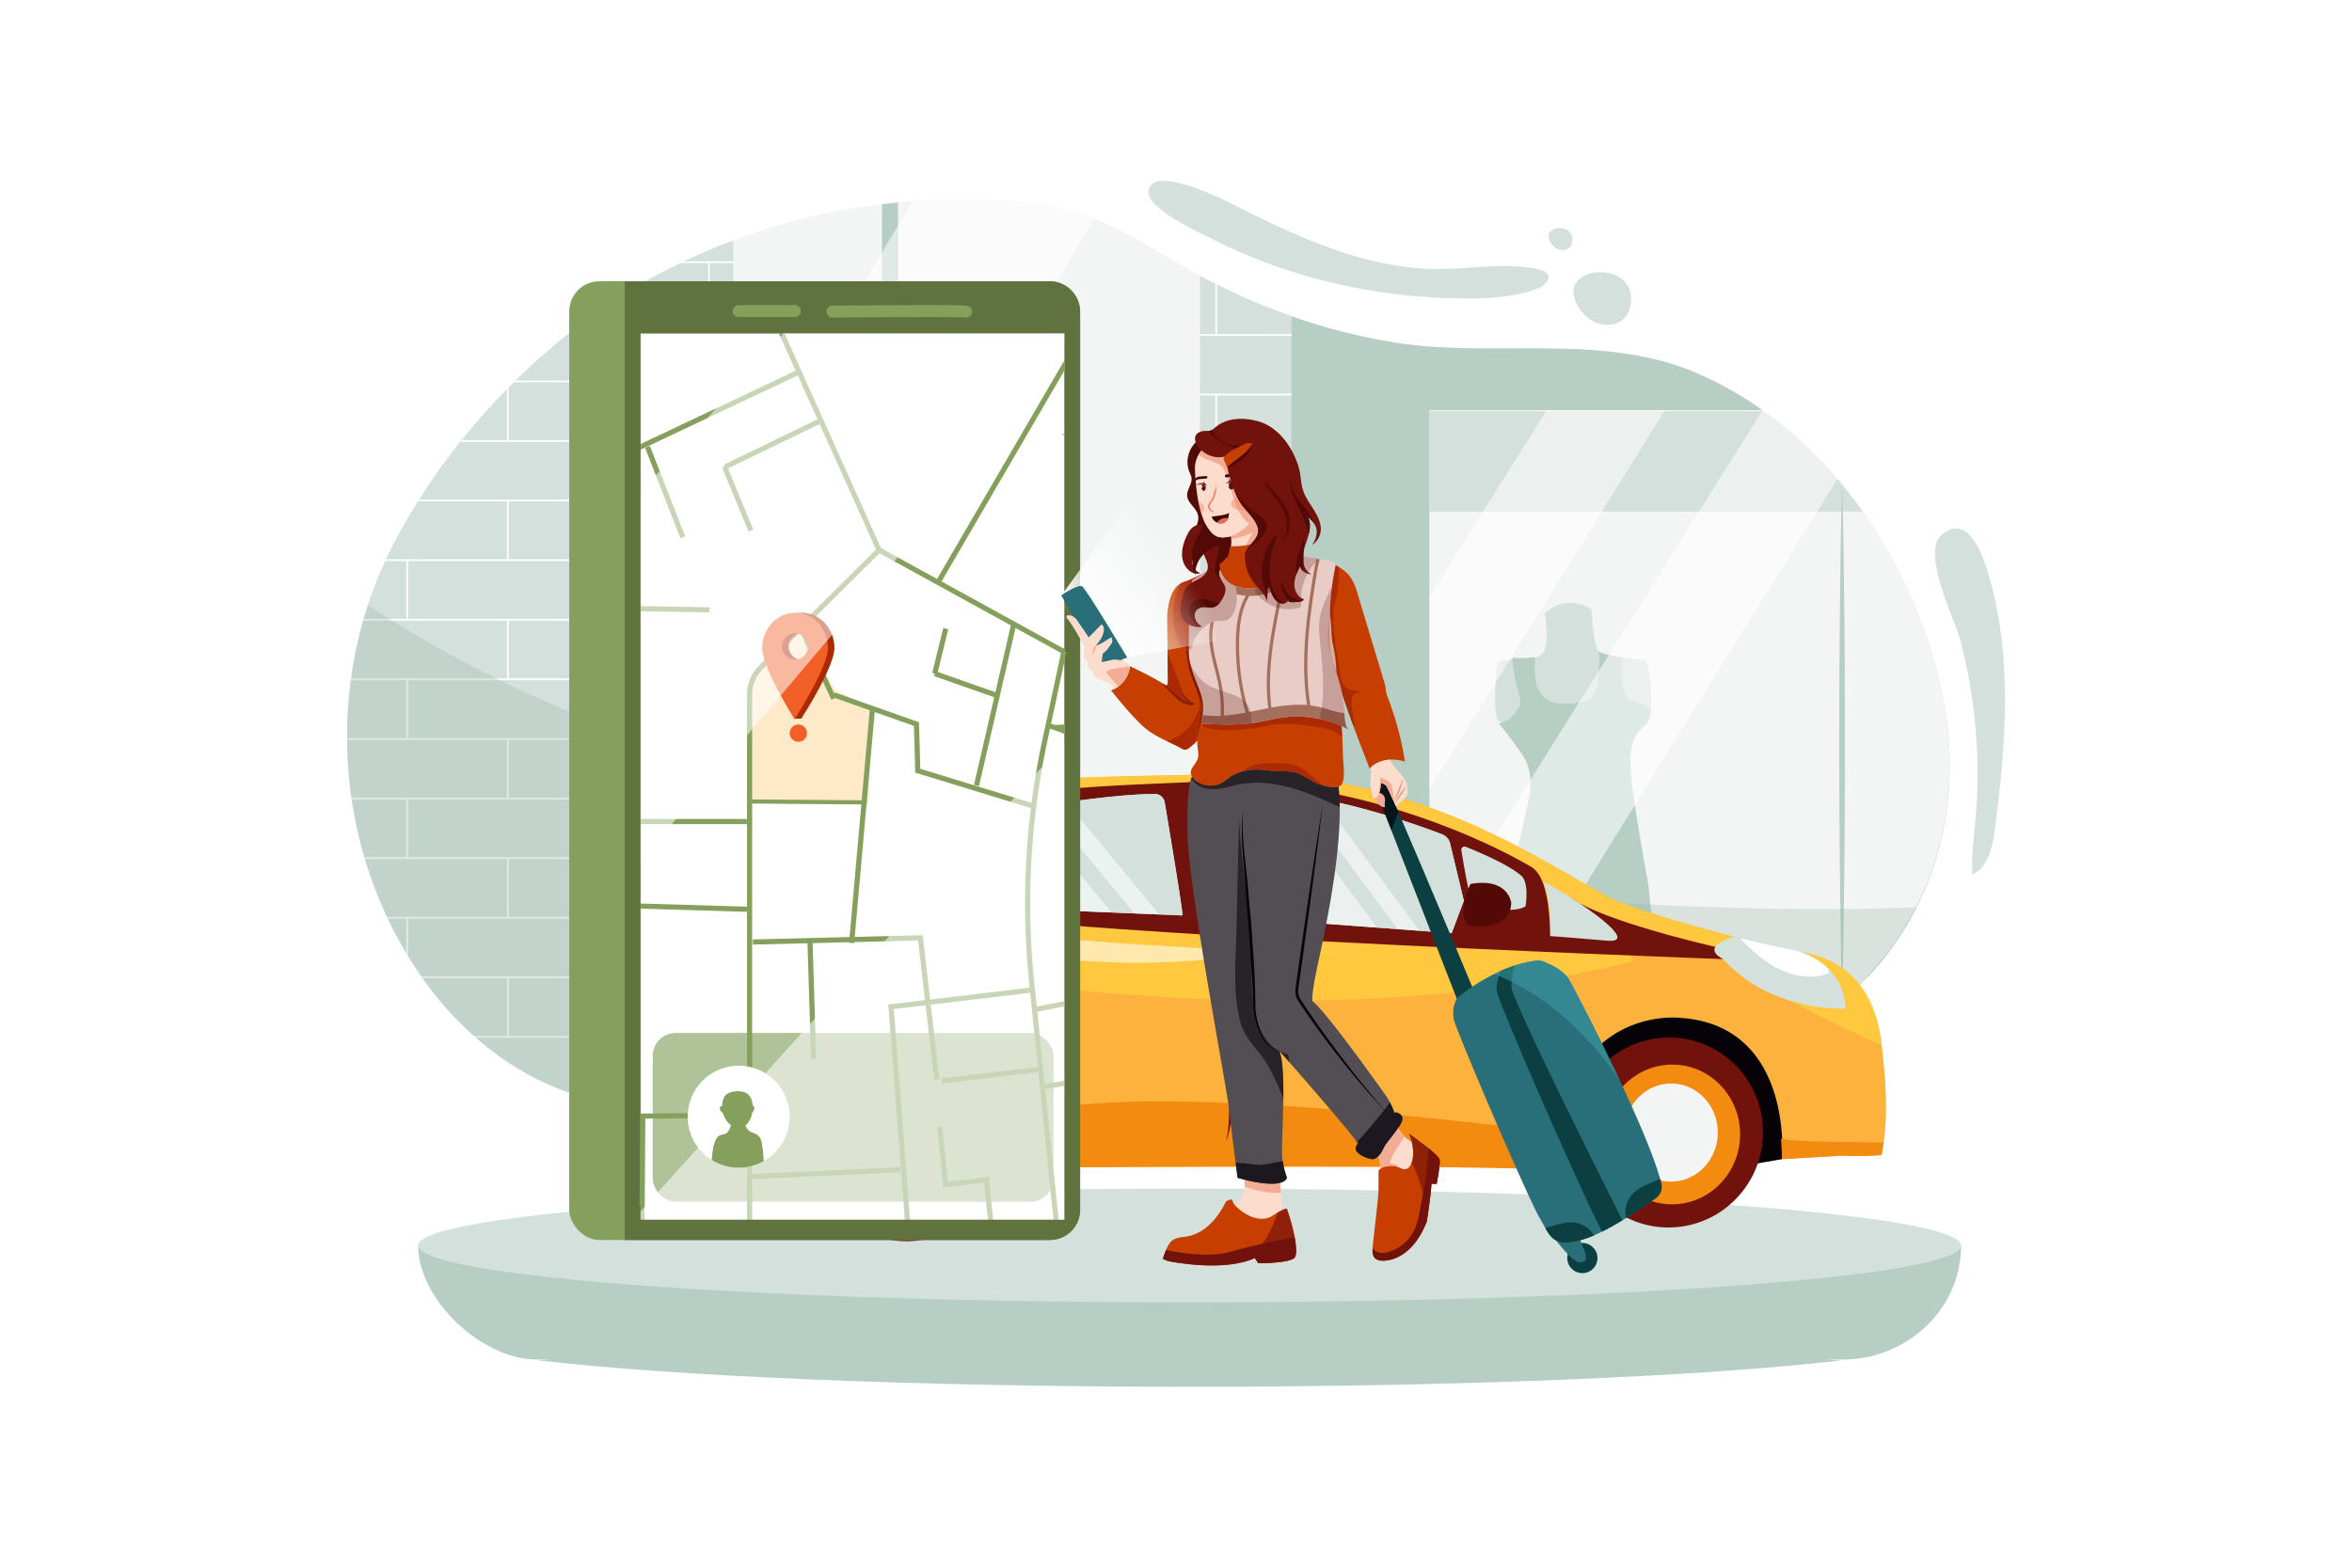 <svg xmlns="http://www.w3.org/2000/svg" xmlns:xlink="http://www.w3.org/1999/xlink" viewBox="0 0 4680 3120"><defs><style>.cls-1{fill:#d3e0db;}.cls-18,.cls-2,.cls-5{fill:#fff;}.cls-3{fill:#f3f5f4;}.cls-4{fill:#b6cec4;}.cls-17,.cls-5{opacity:0.56;}.cls-6{fill:#9ab5a9;opacity:0.3;}.cls-7{fill:#fdb23d;}.cls-8{fill:#070208;}.cls-9{fill:#72120c;}.cls-10{fill:#f28b0f;}.cls-11{fill:#ffc83e;}.cls-12{fill:none;stroke:#000;stroke-miterlimit:10;stroke-width:4px;}.cls-13{fill:#530905;}.cls-14{clip-path:url(#clip-path);}.cls-15{opacity:0.57;}.cls-16{clip-path:url(#clip-path-2);}.cls-18{opacity:0.58;}.cls-19{fill:#84a05c;}.cls-20{fill:#60723d;}.cls-21{opacity:0.28;}.cls-22{opacity:0.64;}.cls-23{fill:#ac2a03;}.cls-24{fill:#f26027;}.cls-25{fill:#0b3f42;}.cls-26{fill:#296f7a;}.cls-27{opacity:0.7;}.cls-28{fill:#fcdccd;}.cls-29{fill:#c73f00;}.cls-30{fill:#f2ad94;}.cls-31{fill:#e8ccc5;}.cls-32{fill:#a56f5e;}.cls-33{fill:#8e1c02;}.cls-34{fill:#dbaf9e;}.cls-35{opacity:0.23;}.cls-36{opacity:0.5;}.cls-37{fill:#f68e6e;}.cls-38{fill:#ee6749;}.cls-39{fill:#611112;}.cls-40{fill:#f5fef9;}.cls-41{fill:#3a0302;}.cls-42{fill:#ea9378;}.cls-43{fill:#524e53;}.cls-44{opacity:0.66;}.cls-45{fill:#3f9ea8;opacity:0.53;}.cls-46{fill:url(#linear-gradient);}</style><clipPath id="clip-path"><path class="cls-1" d="M2317.56,1597c8.91,53,35.82,214.13,35.37,224.89L1978,1806.28s-72.83-100.49-55.71-169.07c2.1-8.38,249-56.12,375.67-57.1A19.9,19.9,0,0,1,2317.56,1597Z"/></clipPath><clipPath id="clip-path-2"><path class="cls-1" d="M2869.3,1660.31c-54.5-20.92-285.67-104.68-439.43-82.26a9,9,0,0,0-7.2,10.9c7.55,36,35.09,165.92,51.14,221.24a24.22,24.22,0,0,0,21.3,17.7l393.43,29.34,24.21-64.49-27.65-115.49A26.91,26.91,0,0,0,2869.3,1660.31Z"/></clipPath><linearGradient id="linear-gradient" x1="2162.61" y1="1261.67" x2="2347.79" y2="1127.93" gradientUnits="userSpaceOnUse"><stop offset="0" stop-color="#fff"/><stop offset="1" stop-color="#fff" stop-opacity="0"/></linearGradient></defs><title>07</title><g id="_07" data-name="07"><rect id="_07-2" data-name="07" class="cls-2" width="4680" height="3120"/><path class="cls-3" d="M3813.65,1805.38a598.9,598.9,0,0,1-95.91,137.89q-13,14-27,27.32-12.29,11.69-25.32,22.76c-55.45,47.14-120.84,86-195.15,114.23-265.6,101-544.08,73.63-827.79,89.39-255.7,14.21-510.61,25.65-764.9-12.65-119.32-18-212.86-118.7-337.71-49.32a553.6,553.6,0,0,1-80.82,36.92q-12.87,4.65-25.76,8.55-6.06,1.84-12.11,3.51c-2.9.8-5.79,1.58-8.69,2.31-1.17.3-2.33.61-3.5.9a480.17,480.17,0,0,1-246.14-3.21q-6.06-1.67-12.08-3.51c-73.48-22.33-142.61-61.72-203.71-115.11l-3.95-3.49a669.47,669.47,0,0,1-102.29-115.11c-.11-.13-.2-.27-.3-.4-.72-1-1.44-2.06-2.14-3.09q-13.82-19.82-26.32-40.33c-1.19-1.92-2.35-3.84-3.5-5.77q-20.19-33.68-36.95-69c-.55-1.16-1.1-2.32-1.64-3.49a829.35,829.35,0,0,1-43.87-115.11l-.69-2.32c-.11-.4-.23-.78-.34-1.18A846,846,0,0,1,699.81,1591c-.18-1.16-.35-2.32-.51-3.49a854.52,854.52,0,0,1-8.63-115.12c0-1.17,0-2.33,0-3.49a849.46,849.46,0,0,1,7.43-115.11c.14-1.17.3-2.33.46-3.49a838,838,0,0,1,24.11-115.1c.32-1.18.66-2.34,1-3.5q3.92-13.59,8.33-27.06a812.66,812.66,0,0,1,34.49-88c.53-1.17,1.07-2.34,1.62-3.5q5.63-12.09,11.68-24c15.53-30.64,32.87-61.08,51.76-91.09.73-1.18,1.47-2.34,2.21-3.5A1298.29,1298.29,0,0,1,916,879.35c1-1.17,1.88-2.34,2.81-3.5,28.15-35,58.23-68.8,89.84-101.06l3.51-3.57q5.2-5.26,10.46-10.48l3.53-3.49a1333.92,1333.92,0,0,1,133.26-115.11l4.65-3.49a1141.3,1141.3,0,0,1,118.13-77.41q35.31-20,71.86-37.7l7.3-3.5q14.58-6.94,29.36-13.49,33.72-15,68.29-27.94a1280.46,1280.46,0,0,1,295.9-72.22q15.91-1.92,31.88-3.44,14.55-1.4,29.15-2.45a1250.82,1250.82,0,0,1,261.55,8.32h.05a427.94,427.94,0,0,1,99.74,26.72c61.3,24.27,116.2,59.74,176.31,94.26,2.54,1.45,5.07,2.9,7.6,4.33,1.42.81,2.85,1.61,4.27,2.4,1.7,1,3.4,1.92,5.11,2.86,2.16,1.2,4.32,2.4,6.49,3.58l4.43,2.42c1.78,1,3.55,1.93,5.33,2.88s3.73,2,5.61,3c2.37,1.27,4.73,2.52,7.1,3.75s4.59,2.4,6.88,3.58c2.87,1.5,5.74,3,8.62,4.42a1285,1285,0,0,0,122.78,54.59q15.93,6.09,32,11.74a1174.63,1174.63,0,0,0,212.85,53.43C2975,712.16,3187.82,662.15,3375,742.08a711.44,711.44,0,0,1,134.78,76.21c57.71,41.33,109.86,90.94,155.61,146.36q21.39,25.92,40.89,53.45a954.57,954.57,0,0,1,53.74,85c48.48,86.3,83.75,179.89,103.76,274.37C3896.33,1531.14,3877,1679.73,3813.65,1805.38Z"/><path class="cls-4" d="M3717.73,1943.27H2537.84V617.61q15.91,6.1,32,11.75a1174.84,1174.84,0,0,0,212.85,53.43C2975,712.15,3187.82,662.15,3375,742.08a711.13,711.13,0,0,1,134.78,76.21c57.72,41.33,109.86,90.94,155.61,146.36q21.39,25.92,40.89,53.45c76.56,107.95,130.72,232.86,157.5,359.36C3909.27,1592.26,3853.36,1797.12,3717.73,1943.27Z"/><path class="cls-3" d="M2415.06,563v1214.4H1390.75V506.55q33.72-15,68.29-27.94a1280.46,1280.46,0,0,1,295.9-72.22q15.91-1.92,31.88-3.44,14.55-1.4,29.15-2.45a1250.82,1250.82,0,0,1,261.55,8.32h.05a427.94,427.94,0,0,1,99.74,26.72c61.3,24.27,116.2,59.74,176.31,94.26,2.54,1.45,5.07,2.9,7.6,4.33,1.42.81,2.85,1.61,4.27,2.4,1.7,1,3.4,1.92,5.11,2.86,2.16,1.2,4.32,2.4,6.49,3.58l4.43,2.42c1.78,1,3.55,1.93,5.33,2.88s3.73,2,5.61,3c2.37,1.26,4.73,2.52,7.1,3.75s4.59,2.4,6.88,3.58C2409.31,560.11,2412.18,561.57,2415.06,563Z"/><path class="cls-4" d="M1786.81,403V1892.52h-31.87V406.38Q1770.86,404.48,1786.81,403Z"/><path class="cls-1" d="M1459,478.61V2184h-37.87c-2.9.8-5.79,1.58-8.69,2.31-1.17.3-2.33.61-3.5.9a480.17,480.17,0,0,1-246.14-3.21q-6.06-1.67-12.08-3.51c-73.48-22.33-142.61-61.72-203.71-115.11l-3.95-3.49a669.47,669.47,0,0,1-102.29-115.11c-.11-.13-.2-.27-.3-.4-.72-1-1.44-2.06-2.14-3.09q-13.82-19.82-26.32-40.33c-1.19-1.92-2.35-3.84-3.5-5.77q-20.19-33.68-36.95-69c-.55-1.16-1.1-2.32-1.64-3.49a829.35,829.35,0,0,1-43.87-115.11l-.69-2.32c-.11-.4-.23-.78-.34-1.18A846,846,0,0,1,699.81,1591c-.18-1.16-.35-2.32-.51-3.49a854.52,854.52,0,0,1-8.63-115.12c0-1.17,0-2.33,0-3.49a849.46,849.46,0,0,1,7.43-115.11c.14-1.17.3-2.33.46-3.49a838,838,0,0,1,24.11-115.1c.32-1.18.66-2.34,1-3.5a816.34,816.34,0,0,1,42.82-115.11c.53-1.17,1.07-2.34,1.62-3.5q5.63-12.09,11.68-24c15.53-30.64,32.87-61.08,51.76-91.09.73-1.18,1.47-2.34,2.21-3.5A1298.29,1298.29,0,0,1,916,879.35c1-1.17,1.88-2.34,2.81-3.5,28.15-35,58.23-68.8,89.84-101.06l3.51-3.57q5.2-5.26,10.46-10.48l3.53-3.49a1333.92,1333.92,0,0,1,133.26-115.11l4.65-3.49a1141.3,1141.3,0,0,1,118.13-77.41q35.31-20,71.86-37.7l7.3-3.5q14.58-6.94,29.36-13.49Q1424.47,491.6,1459,478.61Z"/><path class="cls-2" d="M812,1231.66V1116.54h396.8v115.12Zm0,237.19v-115.1h396.8v115.1Zm0,237.21V1591h396.8v115.1ZM1409,1946.76v115.11H1012.2V1946.76Zm0-237.2v115.11H1012.2V1709.56Zm0-237.21v115.11H1012.2V1472.35Zm0-237.2v115.1H1012.2v-115.1Zm0-237.21v115.11H1012.2V997.94ZM1459,523.54V520h-97.65l-7.3,3.5H1409V638.65H1164.1l-4.65,3.49h49.39V757.25H1026.19l-3.53,3.49H1409V875.85H1012.2V771.22l-3.51,3.57V875.85H918.85c-.93,1.16-1.86,2.33-2.81,3.5h292.8v115.1H833.73c-.74,1.16-1.48,2.32-2.21,3.5h177.17v115.1H768.08c-.55,1.16-1.09,2.33-1.62,3.5h42.09v115.11H723.64c-.34,1.16-.68,2.32-1,3.5h286.05v115.1H698.53c-.16,1.16-.32,2.32-.46,3.49H808.55v115.11H690.64c0,1.16,0,2.32,0,3.49h318v115.12H699.3c.16,1.17.33,2.33.51,3.49H808.55v115.1H725.06c.11.4.23.78.34,1.18l.69,2.32h282.6v115.11H770c.54,1.17,1.09,2.33,1.64,3.49h36.95v69c1.15,1.93,2.31,3.85,3.5,5.77v-74.78h396.79v115.11H838.37c.7,1,1.42,2.06,2.14,3.09.1.13.19.27.3.4h167.88v115.11H943.1l3.95,3.49h261.79v115.11h-58.08q6,1.84,12.08,3.51H1409v3.21c1.17-.29,2.33-.6,3.5-.9V2184H1459v-3.51h-246.7V2065.36H1459v-3.49h-46.56V1946.76H1459v-3.49h-246.7V1828.16H1459v-3.49h-46.56V1709.56H1459v-3.5h-246.7V1591H1459v-3.49h-46.56V1472.35H1459v-3.49h-246.7V1353.75H1459v-3.49h-46.56v-115.1H1459v-3.5h-246.7V1116.55H1459v-3.5h-46.56V998H1459v-3.5h-246.7V879.35H1459v-3.5h-46.56V760.74H1459v-3.49h-246.7V642.14H1459v-3.49h-46.56V523.54Z"/><path class="cls-3" d="M3717.74,1941.2q-13,14-27,27.31H2844.2V816.21h665.6c54,38.7,103.17,84.64,146.76,135.82q4.47,5.25,8.85,10.55,21.39,25.92,40.89,53.45c76.55,108,130.71,232.86,157.5,359.35C3909.28,1590.18,3853.37,1795,3717.74,1941.2Z"/><path class="cls-1" d="M3665.4,964.65q21.39,25.92,40.89,53.45H2844.2V818.29h665.59C3567.51,859.62,3619.65,909.23,3665.4,964.65Z"/><path class="cls-4" d="M3665.4,1993.35c-2.34-86.29-3.57-172.57-4.41-258.86l-.32-32.36-.22-32.36-.4-64.71-.31-129.43.29-129.43.4-64.71.22-32.36.33-32.36c.83-86.28,2.06-172.57,4.42-258.86,2.36,86.29,3.6,172.58,4.43,258.86l.33,32.36.21,32.36.4,64.71.3,129.43-.32,129.43-.39,64.71-.22,32.36-.33,32.36C3669,1820.78,3667.75,1907.06,3665.4,1993.35Z"/><path class="cls-1" d="M3285.4,1414.6a21.73,21.73,0,0,1-.61,4.16c-.24.76-.49,1.5-.74,2.25a135.51,135.51,0,0,1-10.44,22.08,23,23,0,0,1-1.79,1.48c-29.93,22.06-30.07,64.83-26.4,100.64-.63,8.41-1,14.33-.72,14.25-.29.09-201,57.4-197.86,0,2.43-43.53-25.11-87-55.22-115.92-8.95-8.58-13.36-11.21-14.94-23.42a235.12,235.12,0,0,1-1.64-28.44,496.12,496.12,0,0,1,2.62-58.59c1.27-11.28-.1-15.68,10.25-18.46,22-5.89,57.72,3.27,77.92-10.47,20-13.56,8.14-83,8.14-83,44.67-43.08,92.54-8,92.54-8s4,69.41,12.76,81.37c4.35,5.93,26.35,10.7,47.83,14,21.83,3.34,43.11,5.16,44.72,5.16C3282.83,1313.73,3287.07,1393.74,3285.4,1414.6Z"/><path class="cls-4" d="M3302.21,1869.9c-17.89-25.64-47.53-40.94-77.76-48.89s-61.72-9.51-92.75-13.44c-44.66-5.66-88.52-16.27-132.27-26.88l41.5-186c7.53-33.67,6.93-65.21-12.76-94.23l0,0-.2-.3c-4.93-7.14-43.55-60.37-46.5-60.37,27.09-1.59,43-36.62,43.07-36.69,3.76-8.27-6.62-36.35-8.16-45.17-2.77-15.93-7.15-32.84-7.13-49.05,13.62,2,31.49.2,45.11-1-.71,16.59-1.42,33.35,1.69,49.65,4.19,21.92,20.92,40.8,43.7,42.22,18.79,1.18,50,3,65.08-10.24,13.13-11.52,15.36-31,15.9-47.4.31-9.23,3.82-40.41-1.42-47.53,4.35,5.92,26.35,10.69,47.83,14,1.2,23.19-3.46,52.1,6.54,73.82,4.88,10.61,9.44,10.53,19.09,13.6,4.59,1.47,32.95,13.74,32.34,18.56-.28,2.22-.61,4.38-1,6.46-1.86,9.41-5.15,17.21-10.44,22.08a23,23,0,0,1-1.79,1.48c-29.93,22.06-30.07,64.83-26.4,100.64.79,7.75,1.76,15.16,2.64,22,8.09,62.37,19.5,124,30.38,185.76C3283.78,1783.54,3284.46,1844.47,3302.21,1869.9Z"/><path class="cls-1" d="M2926.64,593.84c44.53-.4,89.76-3.57,131.61-18.81,13.4-4.87,28.87-18.77,20.63-30.41-3.2-4.52-9-6.32-14.35-7.63-65.44-15.9-134-1.76-201.31-1.57-146.07.43-283.56-64.51-413.75-130.75-22.5-11.45-157.37-76.93-164.33-24.73-4.72,35.38,102.84,83.49,126.62,95.61C2569.36,555.87,2750.15,595.43,2926.64,593.84Z"/><path class="cls-1" d="M3245.42,591.54c-4.1-78-156.16-60.09-103.42,21.44C3175.09,664.12,3248.86,657,3245.42,591.54Z"/><path class="cls-1" d="M3128.75,474.69c-1.7-32.49-65-25-43.06,8.92C3099.47,504.91,3130.19,502,3128.75,474.69Z"/><path class="cls-1" d="M3931.13,1627.21c-3.26,37.75-8.6,75.53-6.62,113.37,31.24-14.6,40-54.14,44.59-88.34,16.2-121.51,27.15-245.15,15.23-367.59-3.4-34.94-37.58-296.34-122.13-218.72-38.53,35.37,27.15,166.39,37.69,205.78A1035.17,1035.17,0,0,1,3931.13,1627.21Z"/><path class="cls-1" d="M2569.83,629.36V2084H2387.74V548.76l1.82,1q12.68,6.78,25.5,13.29c1.06.54,2.12,1.08,3.19,1.61s2.34,1.18,3.5,1.77q56.88,28.49,116.09,51.2Q2553.75,623.71,2569.83,629.36Z"/><path class="cls-2" d="M2387.74,1973h30.51v111h3.5V1973h148.08v-3.49H2387.74Zm0-237.2h30.51v115.11h-30.51v3.49h182.09v-3.49H2421.75V1735.76h148.08v-3.49H2387.74Zm0-237.2h30.51v115.1h-30.51v3.5h182.09v-3.5H2421.75v-115.1h148.08v-3.5H2387.74Zm0-237.21h30.51v115.1h-30.51v3.5h182.09v-3.5H2421.75v-115.1h148.08v-3.5H2387.74Zm0-237.21h30.51v115.12h-30.51v3.49h182.09v-3.49H2421.75V1024.14h148.08v-3.49H2387.74Zm0-237.19h30.51v115.1h-30.51v3.49h182.09v-3.49H2421.75V787h148.08v-3.5H2387.74Zm34-122.1V566.41c-1.16-.59-2.34-1.17-3.5-1.77V664.85h-30.51v3.49h182.09v-3.49Zm-34-116.09v1h1.82Z"/><path class="cls-5" d="M3656.56,952,3025.87,1968.51H2844.2v-96.64L3507.37,816.21h2.43C3563.83,854.91,3613,900.85,3656.56,952Z"/><polygon class="cls-5" points="3312.64 816.21 2844.2 1571.2 2844.2 1187.85 3077.66 816.21 3312.64 816.21"/><path class="cls-5" d="M2177.31,435.55l-390.49,659-31.88,53.79-280.35,473.15v-652l280.35-467.32,31.88-53.13L1816,400.5a1250.82,1250.82,0,0,1,261.55,8.32h.05A427.94,427.94,0,0,1,2177.31,435.55Z"/><path class="cls-6" d="M3813.65,1805.38a598.9,598.9,0,0,1-95.91,137.89q-13,14-27,27.32-12.29,11.69-25.32,22.76c-55.45,47.14-120.84,86-195.15,114.23-265.6,101-544.08,73.63-827.79,89.39-255.7,14.21-510.61,25.65-764.9-12.65-119.32-18-212.86-118.7-337.71-49.32a553.6,553.6,0,0,1-80.82,36.92q-12.87,4.65-25.76,8.55-6.06,1.84-12.11,3.51c-2.9.8-5.79,1.58-8.69,2.31-1.17.3-2.33.61-3.5.9a480.17,480.17,0,0,1-246.14-3.21q-6.06-1.67-12.08-3.51c-73.48-22.33-142.61-61.72-203.71-115.11l-3.95-3.49a669.47,669.47,0,0,1-102.29-115.11c-.11-.13-.2-.27-.3-.4-.72-1-1.44-2.06-2.14-3.09q-13.82-19.82-26.32-40.33c-1.19-1.92-2.35-3.84-3.5-5.77q-20.19-33.68-36.95-69c-.55-1.16-1.1-2.32-1.64-3.49a829.35,829.35,0,0,1-43.87-115.11l-.69-2.32c-.11-.4-.23-.78-.34-1.18A846,846,0,0,1,699.81,1591c-.18-1.16-.35-2.32-.51-3.49a854.52,854.52,0,0,1-8.63-115.12c0-1.17,0-2.33,0-3.49a849.46,849.46,0,0,1,7.43-115.11c.14-1.17.3-2.33.46-3.49a838,838,0,0,1,24.11-115.1c.32-1.18.66-2.34,1-3.5q3.92-13.59,8.33-27.06c140.64,92.32,292.29,168.94,448.46,231.38,317.42,126.89,654.4,197.84,992.07,251.11a10160.34,10160.34,0,0,0,1103.38,112.79q26.82,1.27,53.68,2.4,25.46,1.07,50.89,2c137.53,5.08,276.32,7.14,414.44,1.85Q3804.28,1805.78,3813.65,1805.38Z"/><path class="cls-4" d="M3902.17,2478.82H832c0,106.9,126,227,236.73,227h34l-34.19,1.27c271.86,31.77,752.09,52.87,1299.16,52.87,546.2,0,1025.77-21,1297.85-52.72l-37-1.42h36.85C3796.18,2705.86,3902.17,2604.21,3902.17,2478.82Z"/><ellipse class="cls-1" cx="2367.1" cy="2478.82" rx="1535.07" ry="113.2"/><path class="cls-7" d="M3751.91,2233.79a449.35,449.35,0,0,1-4.54,44.93c-.47,3-1,5.94-1.49,8.89l0,.16c-.62,3.46-1.28,6.92-2,10.36h0l-.06.31c-.35.06-.72.1-1.1.14h0c-18.44,2-71.58-7.79-83.1,1.65L3545.84,2307v-.11c0-1.69-.06-3.38-.11-5a2.08,2.08,0,0,1,0-.25c-.08-3.45-.19-6.84-.33-10.2s-.32-6.77-.51-10.08c-.3-5-.66-9.87-1.11-14.65-1-12.84-2.5-25-4.37-36.58-25.89-159.34-123.26-196.09-188.71-202.21-35.65-3.32-61.83,2.45-61.83,2.45l-2.94.61c-.83.18-1.66.36-2.49.56l-2.57.59-.31.07c-.82.19-1.65.39-2.46.6a221.82,221.82,0,0,0-32.64,10.81l-1.29.56c-69.47,29.84-102.88,89.15-118.89,141.1a340.78,340.78,0,0,0-13.75,73c-.31,3.63-.52,6.92-.67,9.8,0,.46,0,.89-.05,1.33-.31,6.66-.25,11-.22,12.41a1.21,1.21,0,0,1,0,.18v.29c.19,1.73.33,3.41.42,5,.05.79.07,1.56.1,2.33v.06c0,1.22,0,2.4,0,3.55,0,.86,0,1.68-.08,2.5,0,.41,0,.81-.08,1.21-.12,1.59-.28,3.1-.49,4.54-.16,1-.33,2-.53,3q-.23,1.07-.48,2.07c-.08.31-.17.62-.25.92s-.1.38-.16.55-.14.5-.21.74-.12.37-.18.53a34.89,34.89,0,0,1-4.57,9.36c-.16.25-.33.47-.49.69-.34.46-.67.88-1,1.29s-.68.81-1,1.18-.69.73-1,1.07a26.58,26.58,0,0,1-3.62,3l-.5.34-.5.31c-.33.21-.65.4-1,.58q-.88.49-1.68.87l-.11,0-.42.19-.75.32h0l-.37.14-.44.17-.54.19-.41.13-.2.05-.36.1c-.5.13-.78.18-.78.18-67.46-12.68-1068.91-5.72-1068.91-5.72,0-.35,0-.69-.09-1h0c-.12-1.57-.24-3.12-.36-4.67l-.06-.76c-.13-1.42-.26-2.84-.38-4.24-.28-3.19-.6-6.34-.92-9.45-.17-1.55-.34-3.1-.51-4.63q-.3-2.68-.63-5.31c-.16-1.28-.32-2.54-.49-3.81-.18-1.47-.39-2.95-.58-4.41a1,1,0,0,0,0-.17c-.2-1.44-.41-2.87-.61-4.29s-.45-3.05-.69-4.55q-1-6.4-2.12-12.56t-2.41-12.26c-.56-2.67-1.14-5.31-1.74-7.9-.3-1.31-.6-2.6-.91-3.88-.61-2.56-1.25-5.09-1.9-7.59-.33-1.25-.65-2.49-1-3.72q-1.51-5.53-3.12-10.85c-.36-1.18-.73-2.35-1.1-3.51s-.73-2.32-1.11-3.47c-.85-2.65-1.74-5.24-2.65-7.79-.27-.78-.55-1.55-.83-2.31-.81-2.25-1.64-4.48-2.5-6.66-.75-1.91-1.5-3.79-2.27-5.65l-.45-1.1c-.36-.83-.7-1.64-1-2.45-.44-1-.87-2-1.32-3s-.92-2.08-1.4-3.11-.86-1.88-1.3-2.81a230.76,230.76,0,0,0-24.21-40.61c-.54-.73-1.1-1.46-1.67-2.18q-3.36-4.38-6.85-8.39c-.58-.68-1.16-1.34-1.76-2q-1.74-2-3.54-3.87c-1.19-1.27-2.38-2.51-3.6-3.72-.59-.6-1.21-1.2-1.82-1.8s-1.21-1.18-1.83-1.76-1.23-1.16-1.84-1.72-1.24-1.14-1.87-1.69-1.24-1.12-1.86-1.65l-1.88-1.61q-4.71-4-9.57-7.52c-.65-.49-1.3-.95-2-1.4s-1.3-.92-2-1.37q-3.91-2.68-7.91-5.11-2-1.23-4-2.36l-2-1.13c-1.35-.75-2.69-1.47-4-2.16-.61-.33-1.22-.63-1.83-.94l-2.24-1.1c-.6-.3-1.21-.59-1.81-.86-1.48-.69-3-1.37-4.46-2-1.33-.57-2.67-1.14-4-1.68l-.55-.22c-.54-.21-1.08-.44-1.63-.64l-.83-.32q-2.64-1-5.3-1.93l-.1,0c-2-.71-4.11-1.37-6.17-2-1.53-.46-3.06-.91-4.6-1.33-1.22-.35-2.45-.67-3.67-1q-7.65-1.93-15.28-3.21l-3-.47c-2-.31-4-.57-5.92-.82-1.63-.2-3.27-.38-4.9-.53l-.85-.09c-1.15-.11-2.29-.2-3.44-.29l-.63-.05c-1.24-.09-2.48-.18-3.73-.24l-.24,0-3.94-.19a249.74,249.74,0,0,0-80.9,10.91,182.15,182.15,0,0,0-77.14,46.29q-6.33,6.39-11.94,13.19c-.62.77-1.24,1.52-1.85,2.29q-2.75,3.42-5.31,6.93-3.43,4.68-6.56,9.47c-1.56,2.39-3.07,4.81-4.54,7.24-3.4,5.67-6.52,11.42-9.39,17.19-31.16,62.94-31.33,129.23-31.33,131.17v0h0c-10.43,6.42-63.78-6.68-63.78-6.68A21.75,21.75,0,0,1,1520,2296a39.89,39.89,0,0,1-4.39-5.22c-.16-.21-.32-.44-.47-.66-.76-1.11-1.51-2.29-2.24-3.53-.29-.49-.58-1-.87-1.51s-.56-1-.84-1.57-.55-1.07-.83-1.62a118.93,118.93,0,0,1-5.26-12.62c-.34-1-.67-2-1-3-1.44-4.33-2.75-8.89-4-13.6-.37-1.45-.73-2.91-1.09-4.38s-.68-3-1-4.45-.65-3-1-4.49c-.46-2.25-.91-4.52-1.34-6.78-.15-.76-.28-1.52-.41-2.27-1.24-6.81-2.29-13.61-3.18-20.17-.48-3.57-.92-7.06-1.31-10.44,0-.15,0-.31-.06-.46-.46-4-.88-7.93-1.23-11.57h0c-6.55-66.9,14.06-142.31,28.8-207.66.18-.81.37-1.62.55-2.44,6.43-28.68,11.46-59.92,20.54-89.1,4.73-15.22,10.57-29.87,18.27-43.32a137.7,137.7,0,0,1,22.12-29.33c4.17-4.21,8.52-8.41,13-12.62,1.78-1.68,3.58-3.37,5.4-5.05.9-.85,1.81-1.69,2.73-2.54l.23-.22q10.91-10.18,21.46-20.72c3.51-3.5,7-7,10.49-10.59q7.83-8,15.51-16.12l5.13-5.43q7.66-8.13,15.25-16.35,15.19-16.43,30.33-32.91l.08-.08,10.06-10.86c3.38-3.64,6.79-7.26,10.19-10.87s6.84-7.22,10.28-10.8,6.92-7.16,10.4-10.7q13.05-13.29,26.59-26.13a244.8,244.8,0,0,1,19.42-16.58q1.9-1.47,3.79-2.83,3.77-2.75,7.5-5.19c2.23-1.48,4.47-2.87,6.68-4.19,1.49-.89,3-1.73,4.44-2.55q3.32-1.85,6.62-3.48,5.26-2.61,10.53-4.76c1.41-.58,2.82-1.13,4.23-1.67h0l2.12-.77.07,0c30.51-11,62.31-12.51,103.63-17.24,2.92-.33,5.88-.69,8.91-1.06l.17,0,5.41-.66q8.13-1,16.26-1.92l5.42-.6h.07l5.2-.56.15,0h0c142.07-15.17,284.82-13.48,427.47-18.8l5.31-.19.77,0,6.85-.26,5.76-.22q11.46-.39,22.75-.57c212.06-3.2,383.46,53.76,517.95,117.39,91.7,43.39,166.24,89.89,224.79,122.52q3.9,2.18,8.44,4.41c1.3.64,2.64,1.28,4,1.93a3.73,3.73,0,0,1,.4.2l2.39,1.1h0c3.44,1.58,7.09,3.17,10.92,4.79l2.53,1c3.93,1.63,8,3.26,12.3,4.92,2.35.92,4.77,1.84,7.23,2.75h0q6.15,2.31,12.7,4.63h0q7.85,2.79,16.18,5.61l2.78.94c1.86.63,3.74,1.25,5.64,1.88,2.84.94,5.72,1.88,8.62,2.82,1.44.47,2.88.94,4.34,1.4l1.66.54,1.26.41.74.22.73.24,2.32.73,3.81,1.21c2.57.8,5.15,1.61,7.75,2.4l6.31,2q6.6,2,13.28,4l8,2.37,3.32,1,.7.2,6.36,1.86,4.24,1.22c4.29,1.25,8.6,2.47,12.9,3.7l4.82,1.37,4.06,1.14,4.78,1.35,2,.54,5.43,1.51c4.07,1.13,8.11,2.24,12.15,3.34l4,1.1,12.44,3.36,3.78,1,3.76,1,11.77,3.12c2.72.71,5.43,1.43,8.11,2.12l4.46,1.16,4.43,1.15,4.32,1.13,3.92,1h0l7.67,2,3.79,1,.85.21,7.25,1.85.81.2,6,1.52,6.23,1.56,2,.51,2.11.53,4.18,1,2.05.52,2.37.58q4.71,1.18,9.18,2.28c1.24.29,2.47.6,3.68.9l7.58,1.85,6.36,1.55.09,0,1.83.45.24,0,.53.13,2.52.61,2.46.6,1.2.28,1.18.29,3.45.83,3.28.79c.36.07.72.15,1.06.25l1,.23.66.17c.57.12,1.13.26,1.67.39l2.4.57c.86.2,1.69.39,2.49.59l1.22.28,10.38,2.44.4.1,1.53.35.53.12.58.14.27.06.48.11.4.1.22,0,.72.17c4.79.48,9.47,1.09,14,1.8h0c113.56,17.71,150.74,104.11,160,184.46C3749.93,2129.39,3754.67,2182.39,3751.91,2233.79Z"/><path class="cls-8" d="M3545.84,2306.89v0a.45.45,0,0,0,0,.08l-48.14,8.35-3.44.59c17.54-149-60.45-223.44-134.93-242.29-27.62-7-54.76-6.35-76.38,1-226.45,76.75-113.65,289.16-113.65,289.16l-1.65-.31c-27.92-5.5-45.51-26.5-53.47-38.46a76.92,76.92,0,0,1-5-8.47q-.27-3.69-.48-7.32h0a448.06,448.06,0,0,1,0-54.4c2-30.64,7.28-57.51,15.18-81,39.44-117.65,143-151.07,210.74-148.54,5.39.2,10.66.54,15.78,1,164.65,15.14,192.18,166.35,195.7,240.36A325.2,325.2,0,0,1,3545.84,2306.89Z"/><path class="cls-8" d="M1988.08,2320.38l33,2.37s22.37-244.31-202.56-266.41c-89.35-8.77-239.93,66.73-225.31,252.06,0,0,3.61-18.5,30.35-9.19,0,0,1-129.71,135.3-183.43C1837.33,2084.41,1988.33,2118.66,1988.08,2320.38Z"/><path class="cls-9" d="M3497.69,2315.34a190.31,190.31,0,0,1-69.79,93.18,185.94,185.94,0,0,1-102.24,34.27c-65,2-123.09-29.67-158-79.33a188.65,188.65,0,0,1-34.27-103.93c-2.76-104.33,78.85-191.44,182.29-194.57a185.94,185.94,0,0,1,42.7,3.61c83.45,16.95,147.23,90.07,149.6,179.64A190.4,190.4,0,0,1,3497.69,2315.34Z"/><ellipse class="cls-10" cx="3327.06" cy="2257.7" rx="139.06" ry="135.27" transform="translate(938.91 5492.4) rotate(-87.72)"/><path class="cls-3" d="M3232.09,2256.79c1.43,53.93,44.21,96.38,95.56,94.83s91.82-46.53,90.4-100.45-44.22-96.39-95.57-94.83S3230.66,2202.86,3232.09,2256.79Z"/><path class="cls-9" d="M1617.2,2287c2.76,104.33,88.86,186.38,192.3,183.25s185-90.24,182.29-194.57-88.85-186.38-192.29-183.25S1614.44,2182.64,1617.2,2287Z"/><ellipse class="cls-10" cx="1810.9" cy="2285.14" rx="139.06" ry="135.27" transform="translate(-544.55 4003.6) rotate(-87.72)"/><path class="cls-3" d="M1715.93,2284.23c1.42,53.92,44.21,96.38,95.56,94.83s91.82-46.53,90.39-100.45-44.21-96.39-95.56-94.84S1714.5,2230.3,1715.93,2284.23Z"/><path class="cls-11" d="M3744.25,2079.9l-.7.39s-90.3-39.59-181.29-88.66l0,0c-49-26.42-98.21-55.6-133.62-82.83a1,1,0,0,1-.2-.16h0l-.28-.23s-37.88-3.36-102.93-8.93c-24-2-51.69-4.41-82.53-7-46.33-3.9-99.78-8.35-158.53-13.13l-.21,0-7.75-.62q-13.87-1.14-28.16-2.28c-1.52-.13-3.05-.25-4.58-.36l-18.48-1.48-2.76-.22-1.9-.15-4.68-.38-17.7-1.41c-2-.14-4-.3-6-.47-7.25-.57-14.57-1.16-21.94-1.73l-7-.55c-3.07-.25-6.14-.49-9.23-.72l-10.37-.82q-12.33-1-24.84-1.94l-10-.78-12.58-1-7.65-.6c-1.85-.14-3.7-.29-5.56-.42l-.47-.05-14.39-1.1h0l-10.29-.79-5.17-.4-10.36-.79-5.2-.4-12.7-1c-1-.07-2-.14-3-.23-1.74-.14-3.49-.27-5.24-.39l-26.36-2q-15.89-1.21-31.95-2.4-9.68-.74-19.41-1.44c-4.27-.33-8.55-.64-12.85-1l-10.81-.8q-27.93-2.06-56.2-4.1l-20.25-1.46-11-.79c-130.61-9.33-265-18.31-393-25.77q-14.57-.86-29-1.67-4.7-.29-9.37-.53-18.67-1.06-37.14-2.07l-18.4-1-9.16-.48c-3-.16-6.08-.31-9.11-.48l-3.79-.2-.55,0q-16-.84-31.77-1.63c-3-.14-6-.28-8.93-.44-34.1-1.7-67.33-3.23-99.47-4.58q-22.14-.95-43.57-1.74l-10.22-.38h-.16q-12-.45-23.76-.84l-.29,0-8.42-.28-4.13-.13q-15.06-.48-29.66-.91l-11.27-.31-1,0h0l-.8,0h0c-38.82-1-75-1.62-107.94-1.76a455.93,455.93,0,0,0-90.87,8.77c-24.32,4.86-53.12,9.66-65,8.07-.15,0-.28-.07-.43-.06q4.68-4.72,9.64-9.46l3.32-3.16c1.78-1.68,3.58-3.37,5.4-5.05.9-.85,1.81-1.69,2.73-2.54l.23-.22q10.91-10.18,21.46-20.72c.84-.83,1.68-1.68,2.51-2.52,2.67-2.67,5.34-5.37,8-8.07q7.83-8,15.51-16.12l5.13-5.43q7.66-8.13,15.25-16.35,15.19-16.43,30.33-32.91l.08-.08,10.06-10.86c3.38-3.64,6.79-7.26,10.19-10.87s6.84-7.22,10.28-10.8,6.92-7.16,10.4-10.7q13.05-13.29,26.59-26.13a244.8,244.8,0,0,1,19.42-16.58q1.9-1.47,3.79-2.83,3.77-2.76,7.5-5.2,3.35-2.2,6.68-4.18c1.48-.89,3-1.73,4.44-2.55q3.32-1.85,6.62-3.48,5.26-2.61,10.53-4.76c1.41-.58,2.82-1.13,4.23-1.67h0l2.11-.78.08,0c33.88-7,68.6-12.58,103.6-17.16l8.94-1.14.17,0,5.41-.66q8.13-1,16.26-1.92l5.42-.6h.07l5.2-.57h.16c156.67-16.83,315-14.91,427.47-18.8l5.31-.19.77,0,6.85-.26,5.76-.22q11.46-.4,22.75-.57c212.06-3.2,383.46,53.76,517.95,117.39,91.7,43.39,166.24,89.89,224.79,122.52q3.9,2.18,8.44,4.41c1.3.64,2.64,1.28,4,1.93a3.73,3.73,0,0,1,.4.2l2.39,1.1h0c3.44,1.58,7.09,3.17,10.92,4.79l2.53,1c3.93,1.63,8,3.26,12.3,4.92,2.36.91,4.78,1.82,7.23,2.75h0q6.15,2.3,12.7,4.63h0q7.86,2.78,16.18,5.61l2.78.94,5.64,1.88c2.84.94,5.72,1.88,8.62,2.82,1.44.47,2.88.94,4.34,1.4l1.66.54,1.26.4.74.23.73.23,2.32.74,3.81,1.21c2.57.8,5.15,1.61,7.75,2.4l6.31,2c4.39,1.34,8.81,2.67,13.28,4l8,2.37,3.32,1,.7.2,6.36,1.85,4.24,1.23c4.29,1.25,8.6,2.47,12.9,3.7l4.82,1.36,4.06,1.15,4.77,1.34,2,.55,5.43,1.51c4.07,1.13,8.11,2.24,12.15,3.34l4,1.1,12.44,3.36,3.78,1,3.76,1,11.77,3.13c2.72.71,5.43,1.43,8.11,2.12l4.46,1.16,4.43,1.15c1.46.37,2.89.75,4.34,1.13h0l3.12.8.77.21h0l7.67,2,3.79,1,.85.21c2.44.62,4.87,1.23,7.25,1.85l.81.2,6,1.52,6.23,1.56,2,.51,2.11.53,4.18,1,2.05.52,2.37.58,9.18,2.28c1.24.29,2.47.6,3.68.9l7.58,1.85,6.36,1.54.09,0,1.83.45.24,0,.53.13,2.52.61,2.46.6,1.2.28,1.18.29,3.45.83,3.28.79c.36.07.72.15,1.06.25l1,.23.66.16,1.67.4,2.4.57c.86.2,1.69.39,2.49.59l1.22.28,10.38,2.44.4.1,1.53.35.53.12.58.14.27.06.48.11.4.09.22,0,.72.17c4.79.48,9.47,1.09,14,1.8h0C3697.81,1913.15,3735,1999.55,3744.25,2079.9Z"/><path class="cls-11" d="M1589.43,1806.33q-5,4.74-9.64,9.46Q1584.47,1811,1589.43,1806.33Z"/><path class="cls-7" d="M1938.9,2064.36c22.29,11.9,44.94,37.34,64.08,63.61,28.52,39.17,49.25,80.11,49.25,80.11,1.16,3.72,2.31,7.21,3.6,10.48,26.32,70.58,76,60.69,76,60.69l305.68-2.77,558-4.95c11.23,2.53,20.72,3.28,28.69,2.74,48.47-3.16,40.61-54.49,40.61-54.49,22.87-54.11,31.11-116.6,32.51-173.22,2.24-91.6-13.27-167.65-13.27-167.65-68.78-14.32-374.86-34.28-665.43-50.66-294.54-16.63-573.29-29.61-573.29-29.61C1811.05,1972.57,1938.9,2064.36,1938.9,2064.36Z"/><path class="cls-11" d="M3248.88,1913.5c-557.21,138-1142.64,69.75-1709.48-25.06,4.73-15.22,10.57-29.87,18.27-43.32a137.7,137.7,0,0,1,22.12-29.33c.15,0,.28.06.43.06,11.92,1.59,40.72-3.21,65-8.07a455.93,455.93,0,0,1,90.87-8.77c32.94.14,69.12.75,107.94,1.76h0l.8,0h0l1,0,11.27.31q14.6.42,29.66.91l4.13.13,8.42.28.29,0q11.74.4,23.76.84h.16q26.34,1,53.79,2.12c32.14,1.35,65.37,2.88,99.47,4.58,3,.16,5.94.3,8.93.44q15.77.79,31.77,1.63l.55,0,3.79.2c3,.17,6.08.32,9.11.48l9.16.48,18.4,1q18.45,1,37.14,2.07,4.68.24,9.37.53,14.45.81,29,1.67c128,7.46,262.38,16.44,393,25.77l11,.79,20.25,1.46q28.26,2,56.2,4.1l10.81.8c4.3.32,8.58.63,12.85,1q9.72.7,19.41,1.44,16.07,1.18,31.95,2.4l26.36,2c1.75.12,3.5.25,5.24.39,1,.09,2,.16,3,.23l12.7,1,5.2.4,10.36.79,5.17.4,10.29.79h0l14.39,1.1.47.05c1.86.13,3.71.28,5.56.42l7.65.6,12.58,1,10,.78q12.51,1,24.84,1.94l10.37.82c3.09.23,6.16.47,9.23.72l7,.55c7.37.57,14.69,1.16,21.94,1.73,2,.17,4,.33,6,.47l17.7,1.41,4.68.38,1.9.15,2.76.22,18.48,1.48c1.53.11,3.06.23,4.58.36q14.26,1.15,28.16,2.28l7.75.62.21,0c58.75,4.78,112.2,9.23,158.53,13.13A206.31,206.31,0,0,0,3248.88,1913.5Z"/><path class="cls-1" d="M3071.91,1754.82s215.16,119.79,124.55,122.53l-112.56,1.94S3089.84,1809.45,3071.91,1754.82Z"/><path class="cls-1" d="M1697.49,1874.84s-122.66,107.24-170,113a27.37,27.37,0,0,1-5.8.17c-1.19-2.73-2.32-5.42-3.36-8.07.18-.81.37-1.62.55-2.44,9.78-43.62,16.33-93.16,38.81-132.42,11.27-1.47,26.66-3.26,43.27-4.6C1658.09,1835.93,1729.63,1836.73,1697.49,1874.84Z"/><path class="cls-2" d="M2869.3,1660.31c-54.5-20.92-285.67-104.68-439.43-82.26a9,9,0,0,0-7.2,10.9c7.55,36,35.09,165.92,51.14,221.24a24.22,24.22,0,0,0,21.3,17.7l393.43,29.34,24.21-64.49-27.65-115.49A26.91,26.91,0,0,0,2869.3,1660.31Z"/><path class="cls-12" d="M2869.3,1660.31c-54.5-20.92-285.67-104.68-439.43-82.26a9,9,0,0,0-7.2,10.9c7.55,36,35.09,165.92,51.14,221.24a24.22,24.22,0,0,0,21.3,17.7l393.43,29.34,24.21-64.49-27.65-115.49A26.91,26.91,0,0,0,2869.3,1660.31Z"/><path class="cls-2" d="M2869.3,1660.31c-54.5-20.92-285.67-104.68-439.43-82.26a9,9,0,0,0-7.2,10.9c7.55,36,35.09,165.92,51.14,221.24a24.22,24.22,0,0,0,21.3,17.7l393.43,29.34,24.21-64.49-27.65-115.49A26.91,26.91,0,0,0,2869.3,1660.31Z"/><path class="cls-12" d="M2869.3,1660.31c-54.5-20.92-285.67-104.68-439.43-82.26a9,9,0,0,0-7.2,10.9c7.55,36,35.09,165.92,51.14,221.24a24.22,24.22,0,0,0,21.3,17.7l393.43,29.34,24.21-64.49-27.65-115.49A26.91,26.91,0,0,0,2869.3,1660.31Z"/><path class="cls-2" d="M2869.3,1660.31c-54.5-20.92-285.67-104.68-439.43-82.26a9,9,0,0,0-7.2,10.9c7.55,36,35.09,165.92,51.14,221.24a24.22,24.22,0,0,0,21.3,17.7l393.43,29.34,24.21-64.49-27.65-115.49A26.91,26.91,0,0,0,2869.3,1660.31Z"/><path class="cls-12" d="M2869.3,1660.31c-54.5-20.92-285.67-104.68-439.43-82.26a9,9,0,0,0-7.2,10.9c7.55,36,35.09,165.92,51.14,221.24a24.22,24.22,0,0,0,21.3,17.7l393.43,29.34,24.21-64.49-27.65-115.49A26.91,26.91,0,0,0,2869.3,1660.31Z"/><path class="cls-2" d="M2869.3,1660.31c-54.5-20.92-285.67-104.68-439.43-82.26a9,9,0,0,0-7.2,10.9c7.55,36,35.09,165.92,51.14,221.24a24.22,24.22,0,0,0,21.3,17.7l393.43,29.34,24.21-64.49-27.65-115.49A26.91,26.91,0,0,0,2869.3,1660.31Z"/><path class="cls-12" d="M2869.3,1660.31c-54.5-20.92-285.67-104.68-439.43-82.26a9,9,0,0,0-7.2,10.9c7.55,36,35.09,165.92,51.14,221.24a24.22,24.22,0,0,0,21.3,17.7l393.43,29.34,24.21-64.49-27.65-115.49A26.91,26.91,0,0,0,2869.3,1660.31Z"/><path class="cls-10" d="M3545.83,2307c-.23-14.12-.87-27.57-2-40.33a9.1,9.1,0,0,1,3.68.18c28.43,6.5,200.64,6.74,200.64,6.74l-3.81,24.1c-1.57,4.61-84.73,2.56-84.73,2.56Z"/><path class="cls-10" d="M1489.5,2187.64c3.88,39.69,14.14,107.14,40,114.08,0,0,53.34,13.1,63.77,6.68,0,0-.81-188.18,148.07-233.8,88.18-26.95,258.46-25,278.64,249.08,0,0,1001.46-6.95,1068.93,5.73,0,0,26.38-4.48,21.71-47.23,0,0-.18-12.21,1.05-27,0,0-900.15-108.54-1055.82-36.59,0,0-83.46-224.52-301.23-176.22,0,0-86.2,13.64-144.08,96.32,0,0-75.91,68.51-118.81,49.57A6.75,6.75,0,0,0,1489.5,2187.64Z"/><path class="cls-9" d="M3413.14,1884.45s-226.09-51.26-285.61-97.29c0,0,143.74,91.55,69.55,84.93-413.24-36.89-1353-74.48-1353.11-72.2-3.25,51.17,1587.83,109,1587.83,109S3407.24,1901,3413.14,1884.45Z"/><path class="cls-1" d="M3672.12,2007.39s-143.32,7.8-239.26-93.94a30.08,30.08,0,0,1-2.54-2.75l-2.18-2.35c-47.89-25.46,22.36-43.56,22.36-43.56l.84-.37,10.76,2.75c61.76,15.61,110.71,24.52,110.71,24.52,4,1.13,7.84,2.36,11.51,3.78,20.24,7.22,35.81,16.75,47.84,27.29q3.42,3,6.45,6C3674.14,1964.44,3672.12,2007.39,3672.12,2007.39Z"/><path class="cls-10" d="M2055.83,2218.56c26.32,70.58,76,60.69,76,60.69l305.68-2.77,558-4.95c11.23,2.53,20.72,3.28,28.69,2.74L3055,2249s-798.13-103.25-994.22-32C2059.09,2217.62,2057.37,2218.08,2055.83,2218.56Z"/><path class="cls-9" d="M2420.3,1830.92c7.26,36.31,12.79,72.89,17.66,109.56s8.68,73.49,11.5,110.4,4.57,73.94,4.32,111c-.16,18.55-.92,37.12-2.67,55.63-1,9.25-2.14,18.49-4,27.63-.46,2.28-.92,4.56-1.48,6.82s-1.14,4.52-1.75,6.76a87.68,87.68,0,0,1-4.89,13c2.83-8.82,4.1-18,5-27.08s1.35-18.32,1.51-27.51.23-18.38.06-27.57-.41-18.39-.75-27.59c-1.4-36.78-3.94-73.55-6.7-110.31s-5.91-73.53-9-110.31S2422.88,1867.84,2420.3,1830.92Z"/><path class="cls-7" d="M1970.36,1713.21c-2.25,33-15.53,65-36.52,90.5l-10.22-.38h-.16q-12-.45-23.76-.84l-.29,0-8.42-.28-4.13-.13q-15.06-.48-29.66-.91l-11.27-.31-1,0h0l-.8,0h0c-38.82-1-75-1.62-107.94-1.76a455.93,455.93,0,0,0-90.87,8.77c-24.32,4.86-53.12,9.66-65,8.07-.15,0-.28-.07-.43-.06q4.68-4.72,9.64-9.46l3.32-3.16c1.78-1.68,3.58-3.37,5.4-5.05.9-.85,1.81-1.69,2.73-2.54l.23-.22q10.91-10.18,21.46-20.72c.84-.83,1.68-1.68,2.51-2.52a1071.53,1071.53,0,0,0,289.56-145.84c24.48,3.86,7.89,37.54,30.89,46.74,7.06,2.82,14.32,6.12,19,12.12C1970.52,1692.86,1971,1703.45,1970.36,1713.21Z"/><path class="cls-9" d="M1845.31,1798.64a4.52,4.52,0,0,0,.62,2.19c159.18,4.31,362.56,15.45,570.1,29,237.13,15.57,479.64,34.28,667.87,49.49l.13-.38s6.19-131.66-38.5-154.3c0,0-304.93-187.52-682-167.88-123.77,6.46-476.64,12.57-488.83,85.92C1874.74,1642.65,1845.14,1771.05,1845.31,1798.64Z"/><path class="cls-1" d="M2317.56,1597c8.91,53,35.82,214.13,35.37,224.89L1978,1806.28s-72.83-100.49-55.71-169.07c2.1-8.38,249-56.12,375.67-57.1A19.9,19.9,0,0,1,2317.56,1597Z"/><path class="cls-1" d="M3026.84,1742.69c-23.53-20.79-80.8-45.67-110.43-57.46a6.42,6.42,0,0,0-8.54,7.26c4.41,27.37,17,102.23,23.9,107,0,0,74.78,22.26,103.75,4.22C3035.52,1803.74,3043.52,1757.43,3026.84,1742.69Z"/><path class="cls-13" d="M2926,1759.23s-30.25,58.54-2.5,83.46c0,0,81.59,12.25,83.59-45.45C3007.08,1797.24,3002.19,1745.89,2926,1759.23Z"/><path class="cls-1" d="M2317.56,1597c8.91,53,35.82,214.13,35.37,224.89L1978,1806.28s-72.83-100.49-55.71-169.07c2.1-8.38,249-56.12,375.67-57.1A19.9,19.9,0,0,1,2317.56,1597Z"/><g class="cls-14"><g class="cls-15"><polygon class="cls-2" points="2314.69 1829.54 2287.18 1854.21 2032.95 1546.73 2060.46 1522.06 2314.69 1829.54"/><polygon class="cls-2" points="2241.48 1851.95 2180.12 1906.99 1925.89 1599.5 1987.26 1544.47 2241.48 1851.95"/></g></g><path class="cls-1" d="M2869.3,1660.31c-54.5-20.92-285.67-104.68-439.43-82.26a9,9,0,0,0-7.2,10.9c7.55,36,35.09,165.92,51.14,221.24a24.22,24.22,0,0,0,21.3,17.7l393.43,29.34,24.21-64.49-27.65-115.49A26.91,26.91,0,0,0,2869.3,1660.31Z"/><path class="cls-1" d="M2869.3,1660.31c-54.5-20.92-285.67-104.68-439.43-82.26a9,9,0,0,0-7.2,10.9c7.55,36,35.09,165.92,51.14,221.24a24.22,24.22,0,0,0,21.3,17.7l393.43,29.34,24.21-64.49-27.65-115.49A26.91,26.91,0,0,0,2869.3,1660.31Z"/><g class="cls-16"><g class="cls-17"><polygon class="cls-2" points="2862.8 1903.86 2837.01 1924.62 2547.61 1534.6 2573.4 1513.84 2862.8 1903.86"/><polygon class="cls-2" points="2779.71 1899.39 2679.23 1980.28 2389.83 1590.26 2490.31 1509.37 2779.71 1899.39"/></g></g><path class="cls-2" d="M1600.94,1840.52a257.78,257.78,0,0,1-38.06,103.75,253.32,253.32,0,0,1-35.41,43.61,27.37,27.37,0,0,1-5.8.17c-1.19-2.73-2.32-5.42-3.36-8.07.18-.81.37-1.62.55-2.44,9.78-43.62,16.33-93.16,38.81-132.42C1568.94,1843.65,1584.33,1841.86,1600.94,1840.52Z"/><path class="cls-2" d="M3638.61,1928.79c-.1,2.67-.16,5.47-.13,8.4-34.43,13-74,5.22-106.26-12.58-26.56-14.69-49-35.5-70.12-57.44,61.76,15.61,110.71,24.52,110.71,24.52,4,1.13,7.84,2.36,11.51,3.78,20.24,7.22,35.81,16.75,47.84,27.29Q3635.58,1925.73,3638.61,1928.79Z"/><path class="cls-18" d="M1874.21,1850.72c111.49-.34,221.87,17,335.16,25.07,153.08,10.94,306.48,18,460,19.32-147.3-1.22-300,25.76-451.1,20.14q-119.85-4.45-239-19.27c-58.88-7.32-150.9-4.91-200-40.12A885.69,885.69,0,0,1,1874.21,1850.72Z"/><rect class="cls-19" x="1132.68" y="559.78" width="1016.55" height="1908.08" rx="60.1"/><path class="cls-20" d="M1243.21,559.78V2467.86h845.92a60.09,60.09,0,0,0,60.1-60.09V619.88a60.1,60.1,0,0,0-60.1-60.1Z"/><rect class="cls-2" x="1274.66" y="663.74" width="843.11" height="1763.59"/><g class="cls-21"><path class="cls-7" d="M1585.48,1255s-104.64,102.57-95.11,113.17,3.94,227.57,3.94,227.57l233.33,1.8,6.39-188.18-70.22-34.86Z"/></g><rect class="cls-19" x="1462.81" y="923.71" width="10.23" height="137.23" transform="translate(-267.83 636.43) rotate(-22.47)"/><rect class="cls-19" x="1873.25" y="2134.71" width="194.55" height="10.23" transform="translate(-237.84 246.43) rotate(-6.75)"/><polygon class="cls-19" points="1864.19 1152.94 1873.03 1158.09 1873.54 1157.19 1913.79 1088.08 2117.77 737.71 2117.77 717.39 1901.73 1088.44 1864.57 1152.27 1864.19 1152.94"/><rect class="cls-19" x="1318.41" y="882.79" width="10.23" height="193.42" transform="translate(-265.68 548.73) rotate(-21.34)"/><path class="cls-19" d="M1486.38,1382.23v1045.1h10.23V1382.23a74,74,0,0,1,.6-9.27,69.86,69.86,0,0,1,19.76-40.35l5.26-5.22h0l69.51-69.07,7.72-7.67L1750.08,1101l1-1,2.75-2.72,3.16-3.14-1.21-1.23-.88-.87-1.51-1.52h0l-1-1-2.61-2.62-6.76,6.72-218.92,217.52v0l-14.37,14.27a80.12,80.12,0,0,0-22.7,46.28A83.57,83.57,0,0,0,1486.38,1382.23Z"/><polygon class="cls-19" points="1549.89 663.74 1583.19 737.83 1585.28 742.49 1587.38 747.15 1589.64 752.18 1626.64 834.53 1630.84 843.86 1743.06 1093.55 1744.44 1096.63 1744.56 1096.58 1744.56 1096.57 1749.03 1094.56 1749.49 1094.36 1752.58 1092.96 1752.59 1092.96 1752.85 1092.84 1753.76 1092.43 1753.23 1091.25 1753.11 1090.98 1753.1 1090.98 1753.04 1090.83 1752.43 1089.45 1752.41 1089.44 1561.09 663.74 1549.89 663.74"/><rect class="cls-19" x="1431.86" y="878.76" width="209.57" height="10.23" transform="translate(-231.69 759.31) rotate(-25.88)"/><polygon class="cls-19" points="1273.9 2226.35 1274.67 2226.34 1284.13 2226.28 1478.09 2225.07 1486.38 2225.02 1491.5 2224.99 1494.18 2224.98 1494.12 2214.74 1491.5 2214.75 1486.38 2214.79 1480.58 2214.83 1274.67 2216.11 1274.67 2222.59 1273.93 2222.59 1273.9 2226.35"/><polygon class="cls-19" points="1743.98 1097.63 1745.41 1098.41 1750.08 1100.98 1750.78 1101.37 2011.2 1244.57 2020.51 1249.69 2111.13 1299.52 2115.8 1302.09 2116.92 1302.7 2117.77 1303.16 2117.8 1303.18 2121.59 1299.44 2121.59 1299.43 2121.91 1297.94 2117.77 1297.05 2117.77 1288.84 2116.03 1290.55 1873.54 1157.19 1864.57 1152.27 1756.49 1092.84 1754.93 1091.98 1753.28 1091.07 1753.28 1091.06 1753.1 1090.98 1752.97 1090.89 1748.91 1088.67 1746.45 1093.14 1744.56 1096.57 1743.98 1097.63"/><path class="cls-19" d="M2047.9,1956.79l.91,8.82.52,5.09.52,5v.07L2065,2123.5l1,10.16,30.18,293.67h10.28l-26.66-259.4-.52-5.11-.52-5.08-.3-2.9L2064,2013.59l-1.05-10.23-4.89-47.62a1542.61,1542.61,0,0,1,26.05-481.18l5.2-24.32,1.08-5,.37-1.69.71-3.36,25.46-119,.82-3.81,3.82-17.9h0l.32-1.49-4.14-.89-.85-.18-5-1.07-.79,3.72-37,172.9q-13.35,62.4-21.51,125.48c-.22,1.59-.42,3.18-.62,4.77h0c0,.12,0,.24-.06.37-.21,1.71-.43,3.43-.63,5.15A1553.56,1553.56,0,0,0,2047.9,1956.79Z"/><path class="cls-19" d="M2052.07,1608.44l3-9.78-223.87-68.6c-.28-21.75-2.53-86.32-2.63-89.24l-.12-3.48L1660.51,1378l-3.41,9.64,161.37,57.05c.52,15.12,2.53,74.87,2.53,89.19v3.78Z"/><rect class="cls-19" x="1482.54" y="1639.96" width="465.4" height="10.23" transform="translate(-75.09 3208.08) rotate(-84.93)"/><rect class="cls-19" x="1620.83" y="1241.79" width="10.23" height="155.89" transform="translate(-404.85 808.59) rotate(-24.94)"/><rect class="cls-19" x="1814.8" y="1396.73" width="330.69" height="10.23" transform="translate(168.93 3016.05) rotate(-77)"/><rect class="cls-19" x="1610.2" y="1871.26" width="10.23" height="236.4" transform="translate(-60.68 50.85) rotate(-1.77)"/><rect class="cls-19" x="1918.93" y="1295.13" width="10.23" height="135.82" transform="translate(0.13 2726.27) rotate(-70.63)"/><rect class="cls-19" x="1824.91" y="1290.72" width="92.04" height="10.23" transform="translate(166.98 2804.5) rotate(-76.23)"/><polygon class="cls-19" points="1274.67 894.95 1587.38 747.15 1590.39 745.73 1593.27 744.38 1591.09 739.76 1591.08 739.75 1588.9 735.13 1583.19 737.83 1274.67 883.63 1274.67 894.95"/><rect class="cls-19" x="1274.67" y="1629.91" width="211.51" height="10.22"/><polygon class="cls-19" points="2069.54 2159.4 2070.44 2164.42 2071.34 2169.46 2074.83 2168.84 2079.88 2167.93 2117.77 2161.15 2117.8 2161.15 2117.8 2150.76 2117.77 2150.76 2078.84 2157.74 2075.6 2158.31 2073.78 2158.64 2069.54 2159.4"/><polygon class="cls-19" points="2058.82 2004.19 2060.82 2014.22 2064.02 2013.59 2117.64 2002.93 2117.77 2002.91 2117.77 1992.48 2117.63 1992.51 2062.97 2003.37 2058.82 2004.19"/><polygon class="cls-19" points="2086.38 1443.77 2090.41 1445.2 2117.08 1454.65 2117.77 1454.89 2117.77 1441.85 2117.07 1441.89 2099.44 1442.97 2090.78 1443.51 2086.38 1443.77"/><polygon class="cls-19" points="2084.67 1448.6 2089.34 1450.24 2117.09 1460.07 2117.09 1460.08 2117.77 1460.31 2117.77 1449.46 2117.08 1449.22 2099.44 1442.97 2091.49 1440.15 2088.08 1438.95 2086.38 1443.77 2084.67 1448.6"/><polygon class="cls-19" points="1272.64 2400.37 1273.72 2397.26 1274.67 2394.53 1274.67 2427.33 1282.66 2427.33 1284.13 2226.28 1284.15 2222.67 1274.67 2222.59 1273.93 2222.59 1273.9 2226.35 1272.7 2391.91 1272.67 2397.01 1272.67 2397.23 1272.64 2400.37"/><rect class="cls-19" x="1493.99" y="2329.77" width="297.76" height="10.23" transform="translate(-106.88 78.99) rotate(-2.67)"/><polygon class="cls-19" points="1767.53 1999.17 1773.83 2081.21 1800.42 2427.33 1810.68 2427.33 1784.72 2089.35 1778.47 2008.16 1841.71 2000.62 1846.81 2000.01 1851.88 1999.41 2049.82 1975.79 2049.85 1975.79 2052.46 1975.47 2051.85 1970.4 2051.25 1965.33 2048.81 1965.61 1850.71 1989.25 1845.63 1989.85 1840.53 1990.46 1767.53 1999.17"/><polygon class="cls-19" points="1864.85 2243.24 1877 2363.38 1905.21 2359.99 1919.74 2358.24 1958.39 2353.59 1965.82 2427.33 1976.09 2427.33 1967.52 2342.19 1915.52 2348.44 1909.28 2349.2 1886.12 2351.98 1876.65 2258.3 1875.02 2242.21 1864.85 2243.24"/><path class="cls-19" d="M1274.67,1798.16v10.23c58.35,1.76,141.2,4.26,184.79,5.53,13.09.39,22.64.67,26.92.77l2.46.06v-10.22l-2.46-.06C1468.79,1804,1362.53,1800.82,1274.67,1798.16Z"/><path class="cls-19" d="M1272.67,2397v.22l1,0A6,6,0,0,0,1272.67,2397Z"/><path class="cls-19" d="M1272.64,2400.37l1.08-3.11,1-2.73.74-2.11a6.44,6.44,0,0,0-.74-.19,19.27,19.27,0,0,0-2-.31l0,5.09v.22Z"/><polygon class="cls-19" points="1411.91 1208.61 1274.67 1206.36 1274.67 1216.59 1411.74 1218.83 1411.91 1208.61"/><polygon class="cls-19" points="1724.63 1592.77 1491.01 1590.96 1491.01 1599.21 1724.34 1601.01 1724.63 1592.77"/><path class="cls-19" d="M1859.75,2150.74l9.75-3.12c0,.08.06.19.09.35-1.49-7.19-24.38-206.07-33.08-282.09l-.53-4.65-338,8.44.25,10.22,328.62-8.2C1836.75,1958,1858.44,2146.63,1859.75,2150.74Z"/><path class="cls-19" d="M1919.67,631.81c-13.79-1.48-164.4-.64-263.14.3a11.93,11.93,0,1,1-.23-23.86c.65,0,65.72-.62,130.7-.93,133.73-.62,136.52.49,139.75,1.78a11.93,11.93,0,0,1-4.44,23A11.32,11.32,0,0,1,1919.67,631.81Zm.32,0Zm-2.09-.59h0Z"/><path class="cls-19" d="M1470.13,631h111.7a11.94,11.94,0,0,0,0-23.87h-111.7a11.94,11.94,0,1,0,0,23.87Z"/><g class="cls-22"><rect class="cls-19" x="1298.77" y="2055.66" width="797.5" height="335.99" rx="46.02"/></g><path class="cls-23" d="M1641.54,1240.33c-12.24-13.38-28.6-20.81-46.08-20.95-36-.29-65.57,31-65.87,69.72-.2,27.15,31.29,85.75,50.19,118.44v22.65h14.68l.31-.49,14.8-24.06c18.85-31.67,50.51-88.79,50.71-115.55A72.45,72.45,0,0,0,1641.54,1240.33ZM1595,1260.59h.19A26.27,26.27,0,0,1,1613,1305.4a25.37,25.37,0,0,1-18.21,7.52h0a26.17,26.17,0,0,1,.21-52.33Z"/><path class="cls-24" d="M1582.47,1220.7c-35.51-.27-64.52,30.47-64.81,68.66s63.23,140,63.23,140,65-100.85,65.34-139S1618,1221,1582.47,1220.7Zm-.71,93.28a27.23,27.23,0,1,1,27-27A27,27,0,0,1,1581.76,1314Z"/><path class="cls-24" d="M1580.88,1431.35l-.89-1.41c-.16-.26-16.08-25.84-31.76-55.76-21.11-40.27-31.75-68.82-31.63-84.83a72.43,72.43,0,0,1,19.49-49.47c12.44-13.19,28.92-20.39,46.39-20.24s33.83,7.57,46.07,20.94a72.45,72.45,0,0,1,18.74,49.76c-.12,16-11.19,44.39-32.91,84.34-16.13,29.68-32.44,55-32.6,55.27Zm1.12-209.59c-16.7,0-32.44,6.94-44.37,19.57a70.39,70.39,0,0,0-18.91,48c-.26,35,54.51,125.5,62.19,138,7.86-12.39,64-102.06,64.26-137.06A70.34,70.34,0,0,0,1627,1242c-11.84-12.93-27.66-20.13-44.53-20.25H1582Zm0,93.28h-.21c-15.34-.11-27.71-12.9-27.59-28.49s12.69-28.2,28-28.08,27.71,12.9,27.59,28.5S1597.2,1315,1582,1315Zm0-54.45c-14.07,0-25.57,11.61-25.68,26a26,26,0,0,0,25.48,26.36h0a26.17,26.17,0,0,0,.4-52.33Z"/><circle class="cls-24" cx="1588.53" cy="1459.08" r="17.23"/><polygon class="cls-5" points="1274.67 2426.79 1274.67 2410.7 2117.77 1477.46 2117.77 2426.79 1274.67 2426.79"/><polygon class="cls-5" points="2117.78 663.74 2117.78 717.28 1274.66 1713.69 1274.66 979.78 1558.59 663.74 2117.78 663.74"/><circle class="cls-25" cx="3148.56" cy="2503.76" r="30.05"/><path class="cls-26" d="M3142.27,2454.9c1.07-8,8.08-13.69,8.84-22.18-.16,1.73-55.76,25.64-60.59,28.21-.15.08,37.74,51.43,52.25,51.42C3173.86,2512.32,3139.86,2473.13,3142.27,2454.9Z"/><path class="cls-25" d="M2947.18,2006.38,2918,2037.24l-149.52-384.88-36.1-92.94,20.44-9.32c3.55,6.35,14.61,31.2,29.79,66.29C2837.8,1743.88,2947.18,2006.38,2947.18,2006.38Z"/><path class="cls-26" d="M3295.05,2384.19c-13.49,9.72-35.39,25-59.68,40.08q-3.49,2.17-7,4.32c-13.24,8-27,15.8-40.35,22.45-5.4,2.7-10.74,5.21-15.95,7.47a194.39,194.39,0,0,1-24.16,8.82c-48.36,13.62-59.92,0-72.95-23.23-3.37-6-6.84-12.64-11.07-19.61-19.27-31.74-138.12-306.22-168.31-386.79a60.85,60.85,0,0,1-1.6-38.85c1.9-6.31,4.89-12.3,9.58-15.92a382.39,382.39,0,0,1,69.47-44.35c3.9-1.93,7.91-3.84,12-5.69a295.12,295.12,0,0,1,28.83-11.24,225.5,225.5,0,0,1,43.37-10,29.15,29.15,0,0,1,14.81,2.1c12.73,5.31,38.57,17.58,48.4,33.14,6.94,11,55.69,103.68,101.93,201.9,34.54,73.36,67.68,149.79,80.94,197.49.91,3.22,1.71,6.31,2.42,9.26A27.42,27.42,0,0,1,3295.05,2384.19Z"/><path class="cls-25" d="M3228.33,2428.58c-13.24,8-27,15.81-40.35,22.46-32.55-58.28-209.06-459.61-209.87-480.11-.44-11.35,3.16-26.06,6.91-38a294.17,294.17,0,0,1,28.83-11.25c-6.12,19.13-6.58,44.15-6.58,44.15C3020.59,2015.43,3198,2368.33,3228.33,2428.58Z"/><path class="cls-25" d="M3172,2458.51a194.39,194.39,0,0,1-24.16,8.82c-48.36,13.62-59.92,0-73-23.23l15.4-4.53c13.71-4,27.89-8.11,42.1-6.47A54.7,54.7,0,0,1,3172,2458.51Z"/><path class="cls-25" d="M3305.72,2355.58a27.4,27.4,0,0,1-10.67,28.6c-13.49,9.73-35.39,25.05-59.68,40.09a54.62,54.62,0,0,1,13.78-48.81c9.95-10.28,23.49-16.13,36.65-21.71l17.5-7.43Q3304.65,2351.15,3305.72,2355.58Z"/><g class="cls-27"><path class="cls-8" d="M2782.64,1616.39q-6.69,18.13-14.13,36l-36.1-92.94,20.44-9.32C2756.4,1556.45,2767.46,1581.3,2782.64,1616.39Z"/></g><path class="cls-28" d="M2831.16,2315s-82.75,82.74-83.17,28.49v-.84c.42-55.94-24-74.8-24-74.8s21-90,48-39.45c8.88,16.62,16.54,27,22.83,33.53,12.89,13.28,20,10.2,20,10.2Z"/><path class="cls-28" d="M2554.23,2433.33s-11.57,11.57-13.71,15.43-135.88-28.29-92.6-45.44a46.36,46.36,0,0,0,9.3-4.91c13.25-9.13,18.13-23.52,19.34-37.06,1.66-18.37-3.4-35.18-3.4-35.18s70.36-6.44,72.5,12.84c.76,6.76,2,20.36,3.38,35.17,1,11.42,2.11,23.57,3,33.85C2553.31,2422.51,2554.23,2433.33,2554.23,2433.33Z"/><path class="cls-29" d="M2576.65,2501.92c-7.17,12.44-73,12-73,12l-6.88-10.28a117.71,117.71,0,0,1-12.25,4.94c-63.73,21.78-160.9,1.06-160.9,1.06l-9.86-4.24c1.67-5,3.73-11.38,6.3-17.52,2.91-6.94,6.48-13.6,11-17.75,7.51-7,18.33-7.58,27.82-8.85,37.82-5.11,64.42-37.21,80.47-69.71,0,0,12.05-9.5,13.76,0s46.09,49.12,78.88,28c3.75-2.41,7-4.43,9.88-6.11,22.12-13,19.26-5.9,19.26-5.9A354.5,354.5,0,0,1,2576,2462C2579.33,2480.1,2580.26,2495.66,2576.65,2501.92Z"/><path class="cls-9" d="M2576.65,2501.92c-7.17,12.44-73,12-73,12l-6.88-10.28c-62.61,29.58-173.15,6-173.15,6l-9.86-4.24c1.67-5,3.73-11.38,6.3-17.52,20.16,4.21,84.25,15.9,126.3,3.76S2553,2466.07,2576,2462C2579.33,2480.1,2580.25,2495.66,2576.65,2501.92Z"/><path class="cls-30" d="M2783.64,2325.28c.78,4-1.39,8-4.16,11-7.89,8.42-20.12,10.17-31.49,7.25v-.84c.42-55.94-24-74.8-24-74.8s21-90,48-39.45c8.88,16.62,16.54,27,22.83,33.53-10.49,17.13-23.73,32.73-29.86,53.56C2772.57,2315.85,2782.19,2317.81,2783.64,2325.28Z"/><path class="cls-29" d="M2858.59,2356H2848.3c-2.14,32-9.43,75.64-9.43,75.64l-.76,1.91c-24.06,59.73-62.52,76.1-87.54,75.53-18.06-.43-20.17-12.19-19.43-24.5.3-4.94,1.06-9.95,1.42-14.36,1.29-15.44,9.86-81.88,10.29-100.31s0-39.44,0-39.44c3.86-8.38,19.22-9.66,28.16-9.66a28.85,28.85,0,0,1,11.13,2.21c3,1.23,5.91,2.32,8.42,3.22a12,12,0,0,0,14-4.43,37.16,37.16,0,0,0,4.31-8.35c9.14-24.46-5-56.88-5.34-57.65,7.58,5.73,24.51,17.83,38.64,29.25,11.81,9.56,21.66,18.64,22.44,23.12C2866.3,2318,2858.59,2356,2858.59,2356Z"/><path class="cls-9" d="M2858.58,2356H2848.3c-2.14,32-9.43,75.64-9.43,75.64-24,61.3-63,78-88.31,77.44-18-.43-20.16-12.19-19.42-24.49,7,8.39,18.14,12.21,35.72,5.72,57-21.07,55.3-73.25,64.3-111.83,6.13-26.3,9.48-68.95,11-93.42,11.81,9.56,21.66,18.64,22.44,23.12C2866.3,2318,2858.58,2356,2858.58,2356Z"/><path class="cls-30" d="M2751,1605.89a22.87,22.87,0,0,1-9.5-6.91c-3.91-5.11-7.09-10.66-8.37-17a41.14,41.14,0,0,1,.74,6c-.43-2-2.46-8.41-.92-9.79a5.1,5.1,0,0,1,2.16-1,17.8,17.8,0,0,1,18.68,7c2.11,3.09,2.29,7.41,2,11-.06.83-1.18,11.46.38,10.8A7.29,7.29,0,0,1,2751,1605.89Z"/><path class="cls-13" d="M2422.36,1091.62c3.83,6.81,5.68,14.62,9.69,21.33s11.34,12.49,19,11.09c8.32-1.52,13-10.29,16.24-18.08,3.74-8.84,7.4-18.55,4.87-27.81s-10.78-15.87-19.58-19.63c-4.26-1.81-8.88-3.12-13.5-2.67s-9.22,2.92-11.28,7.07"/><path class="cls-13" d="M2416.46,918.25a153.35,153.35,0,0,1,17.68,112.84c-1.77,7.52-4.25,15.15-9.37,20.94-13.33,15.08-39.33,12.59-52.93,27.43-12.87,14-12,31.13-6.7,49.41a64.42,64.42,0,0,1-.15-54.12c7.9-16.87,23.66-33.22,18.34-51.07-4.14-13.92-20.38-22.89-21.15-37.39-.66-12.34,10.56-23.36,8.68-35.57-.62-4.06-2.65-7.73-4.22-11.51-9.41-22.63-.59-51.35,19.89-64.81.61,5.65,12.75,11.51,16.12,16.09l28.28,38.37"/><path class="cls-28" d="M2530.57,1094c-5.26,18.06-18.86,34.07-36.78,39.78s-40.4.86-50.83-14.78c4.37-14.38,7.39-29.33,7.1-44.36,0-.62,0-1.24-.06-1.85-.5-12.83-3.52-25.69-9.77-36.84-.77-1.4-1.6-2.76-2.48-4.1,3.16-4.25,7.64-7.06,12.66-9a88.25,88.25,0,0,1,16.51-4.26c10.67-2,21.67-1,32.41.52,6.52,1,13.34,2.26,18.39,6.49,4.08,3.41,6.56,8.34,8.55,13.26a94.37,94.37,0,0,1,7,31.55A73.69,73.69,0,0,1,2530.57,1094Z"/><path class="cls-30" d="M2533.3,1070.32a95.59,95.59,0,0,1-13,18.55c-11.76,13.26-26.4,23.61-41.05,33.6a4.35,4.35,0,0,1-2.6,1c-1.81-.14-2.6-2.34-2.86-4.15-2.85-20.06,7.26-39.32,17.62-56.9a.94.94,0,0,0-1.2-1.33,148.59,148.59,0,0,1-40.18,11.65c-.5-12.83-3.52-25.69-9.77-36.84a69,69,0,0,1,10.18-13.15,88.25,88.25,0,0,1,16.51-4.26c10.67-2,21.67-1,32.41.52,6.52,1,13.34,2.26,18.39,6.49,4.08,3.41,6.56,8.34,8.55,13.26A94.37,94.37,0,0,1,2533.3,1070.32Z"/><path class="cls-28" d="M2519.08,1006.73c-3.15,3.94-7.41,9.13-12.49,14.88a276.74,276.74,0,0,1-20.63,21.13c-12.61,11.54-26.92,21.91-40.79,25.93-12.44,3.62-24.51,2.12-34.68-8.22a67,67,0,0,1-11.29-16.12,136,136,0,0,1-9-22.9c-2.21-7.33-4.05-15-5.56-22.78-2.25-11.47-3.81-23-4.88-33.71,0-.05,0-.09,0-.14-.29-2.85-.55-5.63-.76-8.33-.11-1.27-.21-2.51-.3-3.73-.53-7.08-.84-13.43-1-18.69a53.57,53.57,0,0,1,7.7-29.94q.46-.79,1-1.56c37.7-56.76,88.94-6.54,116.15,42.38C2517.6,972.15,2525.29,999,2519.08,1006.73Z"/><path class="cls-29" d="M2795.5,1515.65a87.4,87.4,0,0,0-30.37-3.82c-13.57.84-26.39,5.49-37,15-1,.87-1.94,1.78-2.88,2.74q-7.24-18.85-14.5-37.72c-3.76-9.78-7.52-19.56-11.2-29.38q-4.23-11.27-8.36-22.59-16.86-46.29-31.67-93.29c-.26,8.3-.62,12.31.66,20.51q1.77,11.34,3.29,22.73,1.29,9.72,2.4,19.45,3.21,28.26,4.86,56.66,1.17,20.11,1.55,40.27c.25,13.33,6.36,49.69-5.41,57.36a17.22,17.22,0,0,1-3.58,1.74c-8.45,3-20.84.9-31.85-2.53a116.06,116.06,0,0,1-19.32-7.91c-14.16-7.6-24.8-16.46-40.85-18.72-15.29-2.15-30.91-.62-46.15-2.72-18.79-2.59-36.19-2.64-52.37,1.77a89,89,0,0,0-35.22,19c-17.87,15.41-51.91,12.89-65.34-8.42-8.78-13.93,6.54-22.79,10.85-35.4,4.19-12.23-2.52-23.82-.07-36.19-2.84,2.53,1.83-1.17-1.11,1.25l-4.51,3.74c-3.71,3.05-7.42,6.13-11.14,9.2a12.45,12.45,0,0,1-3.91,2.47c-7.42,2.41-8.92-.38-15.87-3.91-8-4.07-16-7.79-23.79-11.54-18.28-8.8-35.75-17.85-50.95-32.45-22.17-21.28-41.68-45.15-60.93-69a50.79,50.79,0,0,0,6.77-2.85c.61-.32,1.23-.64,1.83-1s1.33-.74,2-1.15l.76-.48c1-.66,2-1.34,3-2.07a57.24,57.24,0,0,0,22.9-37.47c.16-1,.27-2,.36-3.08,21.35,10.21,44.62,21.77,65.28,34.22q3.54,2.13,7,4.29c3-1.15,3.39-5.07,3.36-8.24q-.36-27.75-.72-55.52l-.87-68.09c-.26-21.4,5.46-60.13,27.59-71.77a27.81,27.81,0,0,1,4.48-1.91c15.93-5.23,31-13.17,45.5-21.46,10.69-6.11,32.46-14.77,38.39-25.75a19,19,0,0,0,.86-1.76c2.07-4.71,2.61-10,2.53-15.2,0-1.86-.07-3.89,1.08-5.36,1.5-1.93,4.33-2,6.78-2a176.82,176.82,0,0,0,73.07-14.57c1.52-.66,3.39-1.29,4.68-.27a4.25,4.25,0,0,1,1.14,1.83c4.25,10.81,4.38,27,17.31,31.88,5.25,2,11.59,1.79,17.11,2.24,22,1.78,43.71,3.53,65.46,7.42a115.42,115.42,0,0,1,20.2,5.57,105.32,105.32,0,0,1,16.11,7.61,75.25,75.25,0,0,1,18.13,14.45c13.26,14.85,17.94,36.55,23.57,55.24q24.06,79.69,48.13,159.4a70.25,70.25,0,0,1,2.55,10.36c.33,2.38.41,4.78.76,7.17.75,5.3,2.74,10.34,4.65,15.34A612,612,0,0,1,2795.5,1515.65Z"/><path class="cls-23" d="M2354.48,1158.76c13-4.26,25.39-10.34,37.41-16.93-9.86,6.5-18.28,12.12-19.47,12.79-7.31,46.23-6.46,91.22-6.57,137.24-5.19-1.23-12.79-5.38-15.06-7.06-3.2-2.36-5-6.12-6.53-9.79a135.4,135.4,0,0,1,.56-103.64c1.56-3.64,3.28-7.22,5.18-10.7A27.81,27.81,0,0,1,2354.48,1158.76Z"/><path class="cls-28" d="M2400,1137.3c-2.67,1.53-5.37,3-8.09,4.53,15.44-10.18,34.42-22.52,34.43-21.25,0,.79,0,1.57.09,2.36C2417.64,1128.68,2406.65,1133.49,2400,1137.3Z"/><path class="cls-23" d="M2670.75,1465.92c-7.8-5.22-15.86-10.39-24-13.44-11.84-4.41-26.8-5.37-39.26-7.41-27.27-4.48-55-6.53-82.36-1.37-42.67,8-87.38,15.19-130,3.13-5.52-1.56-2-46.11-4.78-55.23-.44-1.44-.9-3.07-.15-4.37a5.24,5.24,0,0,1,1.73-1.61c17.55-12,37.77-14.63,57.23-22.42,34.47-7.84,70.4-6.81,105.46-2.31,32.78,4.21,66.23,11.87,92.94,31.34a106.39,106.39,0,0,1,18.39,17Q2669.1,1437.52,2670.75,1465.92Z"/><path class="cls-23" d="M2701.64,1379.76a19.93,19.93,0,0,1-4,.17c-16.44,1-2.35,58.69-1.23,68.36q-2.62-4.2-5.18-8.43-16.86-46.29-31.67-93.29c-.26,8.3-.62,12.31.66,20.51q1.77,11.34,3.29,22.73c-24.41-48.84-43-101.43-45.55-155.9-1.83-39.59,6.57-82.08,30.65-112.55a105.32,105.32,0,0,1,16.11,7.61c-1,17.64-1.71,35.84-4.32,53.26-2,13-6.8,23.84-7.27,37.35-1.12,32,3.24,63.9,9.65,95.18,2.66,13.06,2.45,27,7.12,39.58,7.34,19.81,16.4,17,33.72,22.42C2704.13,1378,2702.94,1379.39,2701.64,1379.76Z"/><path class="cls-31" d="M2675.16,1419.47c-.12-2.67-.21-5-.36-6.69-2.47-29.38-9-57-19.49-85.3-12.88-34.74-9.93-84.87-8.51-121.41.41-10.53,1.49-22.34,3-34.32,2-16.09,4.8-32.49,7.7-46.44,2-9.62-20.06-11.12-31.55-12.31l-1.94-.21c-1.35-.17-2.48-.33-3.29-.52l-1.06-.23a283.68,283.68,0,0,0-30.5-5.19c-6.8-.76-13.63-1.21-20.57-1.29-.85,0-1.69,0-2.53,0,1.53,0,2,1.26,1.65,3.4a17.6,17.6,0,0,1-.73,2.82c-1.84,5.5-6.48,13.94-11.91,22.41-8.52,13.25-19,26.55-23.63,28.67-9.75,4.44-22.18,7.26-34.86,8l-.76.05c-2.63.14-5.26.2-7.88.15-10.38-.13-20.58-1.71-29.27-5a51.89,51.89,0,0,1-6.68-3,49.79,49.79,0,0,1-25.58-40.18c-8.77,5.74-19.76,10.55-26.43,14.36-2.67,1.53-5.37,3-8.09,4.53-9.86,6.5-18.28,12.12-19.47,12.79-7.31,46.23-6.46,91.22-6.57,137.24,0,7.78-.06,15.58-.17,23.43v.58c0,.9,0,1.78,0,2.67a204.88,204.88,0,0,0,7.62,27.72c6.87,19.44,16.8,38.31,18,58.89.35,6.06.47,11.86.34,17.68-.12,5.64-.49,11.28-1.11,17.19,12.4.66,24.83,1.32,37.26,1.67q3.16.09,6.34.14a395.41,395.41,0,0,0,51.53-1.94c1-.11,2-.22,3-.35s2.28-.29,3.41-.44c2.73-.36,5.44-.76,8.15-1.22,9.16-1.53,18.24-3.56,27.33-5.47l6.19-1.29c5-1,10-1.91,15-2.67a216.18,216.18,0,0,1,56.59-.93q3.33.38,6.65.86c4.68.68,9.35,1.51,14,2.5a215.63,215.63,0,0,1,58.71,21.58C2676.71,1448.14,2675.67,1430.72,2675.16,1419.47Zm-214.45-231.12c.05,2.13,0,4.26-.09,6.39C2460.73,1192.61,2460.75,1190.47,2460.71,1188.35Z"/><path class="cls-28" d="M2460,1202.18a89.71,89.71,0,0,0,.75-13.83A88.54,88.54,0,0,1,2460,1202.18Z"/><path class="cls-32" d="M2434.1,1441.83q-3.18,0-6.34-.14a274.54,274.54,0,0,0-3.56-79.87c-2-10.26-4.63-20.66-7.18-30.71-5.67-22.34-11.53-45.44-10.9-69a142.89,142.89,0,0,1,2.36-22h0c1.31-.68,2.64-1.33,4-1.92a26.5,26.5,0,0,1,3.07-1.16,138.08,138.08,0,0,0-3.11,25.29c-.6,22.65,5.14,45.32,10.71,67.24,2.56,10.14,5.23,20.63,7.25,31.06A281,281,0,0,1,2434.1,1441.83Z"/><path class="cls-32" d="M2465.61,1273.11a465.44,465.44,0,0,0,26.43,166q-3.2.45-6.41.79A472,472,0,0,1,2459.29,1273c.57-22.68,2.81-52.12,15.21-78.83a155.1,155.1,0,0,1,13.44-23.06c2.62,0,5.25,0,7.88-.15a154.91,154.91,0,0,0-15.58,25.87C2468.32,1222.45,2466.17,1251.05,2465.61,1273.11Z"/><path class="cls-32" d="M2547.91,1199c-13.71,68.67-30.62,153.36-14.2,232.1l-6.19,1.29c-16.68-80,.37-165.38,14.19-234.62,4.58-23,8.8-43.7,13.36-63.62,5.43-8.47,10.07-16.91,11.91-22.41C2560,1139,2554.33,1166.81,2547.91,1199Z"/><path class="cls-32" d="M2566.06,1105.54c.84,0,1.68,0,2.53,0-.3,1.12-.59,2.25-.88,3.38C2568.05,1106.8,2567.59,1105.54,2566.06,1105.54Z"/><path class="cls-32" d="M2618.27,1152.09c-13.82,85.61-26.62,183.94-6.34,276.29q-3.32-.48-6.65-.86c-19.84-92.77-7.06-190.93,6.75-276.43,2.22-13.73,4.47-26.74,7.63-39l1.06.23a52.48,52.48,0,0,0,5.23.73C2622.77,1125.28,2620.5,1138.3,2618.27,1152.09Z"/><path class="cls-23" d="M2362.61,1397.85c-14.92-6.92-39.34-22.8-48.94-37.85q3.54,2.13,7,4.29c3-1.15,3.39-5.07,3.36-8.24q-.36-27.75-.72-55.52C2338.36,1332.1,2347.62,1366.2,2362.61,1397.85Z"/><path class="cls-33" d="M2318.75,1365.34a2.3,2.3,0,0,1-1.24.75,3.38,3.38,0,0,1-3-.76,2.86,2.86,0,0,1-.87-1.52.62.62,0,0,1,.49-.73.58.58,0,0,1,.37,0l.11.05a52.81,52.81,0,0,1,8,4.49c2.52,1.74,5,3.6,7.28,5.55,4.65,3.91,9,8.07,13.44,11.88a70.68,70.68,0,0,0,14.19,9.7,32.78,32.78,0,0,0,15.95,3.77l-.33,4.82a17.14,17.14,0,0,1-7.93-4.88,50.85,50.85,0,0,1-5.22-6.71,62.85,62.85,0,0,0-4.83-6.44,15.33,15.33,0,0,0-6.51-4.55,14.34,14.34,0,0,1,7.74,3.2,48.58,48.58,0,0,1,6.06,5.83,59.45,59.45,0,0,0,5.6,5.62,13.68,13.68,0,0,0,6.17,3.17,2.42,2.42,0,0,1-.12,4.79l-.21,0a30.9,30.9,0,0,1-9.74-.45,39.39,39.39,0,0,1-9.09-3.13,62.44,62.44,0,0,1-15.3-10.75c-4.5-4.18-8.51-8.66-12.63-12.93-2.06-2.14-4.11-4.27-6.31-6.24a71.41,71.41,0,0,0-6.85-5.63l1-.65a2.09,2.09,0,0,0,1.24,1.77A2.45,2.45,0,0,0,2318.75,1365.34Z"/><path class="cls-34" d="M2659.13,1345c-3.32-9.77-5.76-19.67-8.13-29.53l-6.83-29.5c-2.41-10.5-2.4-21.08-1.68-31.31s2.27-20.26,3.82-30.44c2,10.15,2.31,20.47,2.87,30.52s1.13,20,3.27,29.31a255.34,255.34,0,0,1,5.11,30.29A250.36,250.36,0,0,1,2659.13,1345Z"/><path class="cls-34" d="M2460,1202.18a89.71,89.71,0,0,0,.75-13.83A88.54,88.54,0,0,1,2460,1202.18Z"/><g class="cls-35"><path class="cls-13" d="M2450.06,1226.78c-12.57,15.41-22.15,4.6-37.58,11.4a73.56,73.56,0,0,0-41.95,53.38c-.79.85-2.53.83-4.68.3.11-46-.74-91,6.57-137.24,1.19-.67,9.61-6.29,19.47-12.79,2.72-1.48,5.42-3,8.09-4.53,6.67-3.81,17.66-8.62,26.43-14.36a49.79,49.79,0,0,0,25.58,40.18,51.89,51.89,0,0,0,6.68,3q1.13,7.26,1.69,14.58C2461.58,1196.78,2460.27,1214.28,2450.06,1226.78Z"/></g><path class="cls-9" d="M2439.23,1113.9c-6,9.92-15.4,19.71-13.28,31.09.82,4.39,3.31,8.18,5.85,12l0,0c2.55,3.77,5.15,7.54,6.17,11.92,1.76,7.4-1.34,15-4.95,21.74a55.37,55.37,0,0,1-5.9,9.08c-3.42,4.22-7.62,7.6-12.82,8.8-7.23,1.67-14.86-1.26-22.17,0-22.64,4-17.46,30.34-.73,38a29.38,29.38,0,0,1-7.35,1.19c-15.09.6-30.52-9.87-34.35-24.68-2.83-10.83,0-22.24,2.73-33.1,1.94-7.57,4-15.4,8.89-21.5,5.78-7.22,14.66-11,22.77-15.46s16.32-10.53,18.61-19.48c2.66-10.46-3.55-20.44-7.5-30.79a39.34,39.34,0,0,1-2.94-12.67c-10.64,6-19.4,15.9-19.58,27.76a24.58,24.58,0,0,0,.78,6.62c.15.63.34,1.28.55,1.93a22.27,22.27,0,0,0,14.66,14.14,17.72,17.72,0,0,1-10.25,1q-.72-.12-1.44-.3a26.51,26.51,0,0,1-10.93-5.79c-22.43-19.72-14.07-51.94-1.79-74.88,6.86-12.81,16.84-16.73,28.09-16.68a59.21,59.21,0,0,1,6.83.46,67,67,0,0,0,11.29,16.12c10.17,10.34,22.24,11.84,34.68,8.22A58.31,58.31,0,0,1,2439.23,1113.9Z"/><path class="cls-30" d="M2506.59,1021.61a276.74,276.74,0,0,1-20.63,21.13c-14.67-10.17-23.6-27.77-29.11-45.11-6.27-19.79-10.57-39.46-19.16-58.45-7.26-16-14.48-16.17-30.3-22.61-8-3.25-16.27-6.09-22.07-12.46q.46-.79,1-1.56c37.7-56.76,88.94-6.54,116.15,42.38C2509.13,970.08,2511.25,996.32,2506.59,1021.61Z"/><g class="cls-36"><path class="cls-37" d="M2419.11,966.2c-1,5.86-3.92,11.3-5.34,16.94-1.53,6.07-4.5,11.06-7.85,16.21-4.36,6.69-2.54,11.53,2.34,16.89a.81.81,0,0,1,.54.07c-1.55-5-1.64-10.26,1-14.91.74-1.32,1.66-2.54,2.47-3.82,3.95-6.23,5.26-13.76,5.82-21.12Z"/></g><path class="cls-38" d="M2420,963.88c-1,6-2,11.91-3.32,17.68a71,71,0,0,1-2.48,8.4,26.24,26.24,0,0,1-3.61,6.78c-4.44,5.43-9.13,11.22-3.87,18.13,2.56,3.38,6.34,4.87,10.42,3.57-4.17,0-9.62-3.62-10.32-8s1.31-8.54,4-11.69c5.68-6.73,7.38-14.3,8.64-22.76C2420.05,972,2419.36,967.92,2420,963.88Z"/><path class="cls-39" d="M2439.42,962.46c1.42-1.86,6.27-5.39,6.27-5.39l.83-3.76,1,3.61s3.09.56,7.88,1.15a116.3,116.3,0,0,1,13.12,2.94l-18.71-1.38a9.63,9.63,0,0,0-3.94.53Z"/><path class="cls-39" d="M2444.3,967.88c.55,4,3.5,6.88,6.59,6.45s5.15-4,4.59-8-3.51-6.89-6.6-6.46S2443.74,963.88,2444.3,967.88Z"/><g class="cls-27"><path class="cls-40" d="M2440.65,966.9c.11.78,1.49,1.22,3.09,1s2.8-1,2.69-1.8-1.48-1.22-3.08-1S2440.55,966.13,2440.65,966.9Z"/></g><path class="cls-41" d="M2488.58,952c-6.8-5.14-15.24-10.2-23.67-10.37-9.62-.2-16.49,1.79-25.54,2.95-2.37.31-2.65,3.5-1,4.84s3.92.36,5.64,0a75.46,75.46,0,0,1,17.1-1.86,73.87,73.87,0,0,1,10.92.68c4,.52,13.26,1.87,17.55,4.56A7.21,7.21,0,0,0,2488.58,952Z"/><path class="cls-39" d="M2402.33,966.81a52.87,52.87,0,0,0-5.88-5.76l-1.32-4-.16,3.81s-2.31.56-5.95,1.13a61.83,61.83,0,0,0-9.74,3l14.39-1.27a6.41,6.41,0,0,1,3.18.6Z"/><path class="cls-39" d="M2399.22,971.68c-.33,3.55-2.53,5.83-4.91,5.1s-4-4.19-3.71-7.74,2.52-5.83,4.9-5.1S2399.54,968.14,2399.22,971.68Z"/><path class="cls-41" d="M2374.74,959.77c1.42-3.88,4.89-10.25,10.19-11a154.19,154.19,0,0,1,15.67-1.22c1.5-.07,2.05,2.72,1.45,3.81s-2.14.79-3.19,1c-3.63.52-7.07.71-10.54,1-2.6.24-3.11.08-6,1.25-2.2.9-6.63,3.7-7.93,5.89A5.33,5.33,0,0,1,2374.74,959.77Z"/><g class="cls-36"><ellipse class="cls-37" cx="2472.3" cy="1001.12" rx="22.95" ry="14.93" transform="translate(-63.44 173.77) rotate(-3.97)"/></g><g class="cls-36"><path class="cls-37" d="M2396.09,1010.49c.29,4.1-2,8-5.92,10.94-2.21-7.33-4.05-15-5.56-22.78C2391.17,1000.85,2395.72,1005.2,2396.09,1010.49Z"/></g><g class="cls-27"><path class="cls-40" d="M2387.62,970.24c.24.82,1.8,1.08,3.48.58s2.86-1.56,2.62-2.38-1.8-1.07-3.49-.57S2387.38,969.43,2387.62,970.24Z"/></g><path class="cls-41" d="M2411,1028.52a19.36,19.36,0,0,0,10.85,11.55,16.34,16.34,0,0,0,18.57-3.52,14.83,14.83,0,0,0,3.28-5.39c1.29-3.54,1.6-7.58,1.82-11.39C2445.18,1025.4,2410.72,1027.66,2411,1028.52Z"/><path class="cls-38" d="M2421.85,1040.07a16.34,16.34,0,0,0,18.57-3.52,14.83,14.83,0,0,0,3.28-5.39c-1-.05-2-.1-3-.19A21,21,0,0,0,2421.85,1040.07Z"/><path class="cls-32" d="M2589.16,1106.85q-4.29,7.79-8.56,15.57c-7.81,14.2-15.79,28.64-27.54,39.8-16.93,16.07-40.72,23.94-64.06,23.72a157.53,157.53,0,0,1-28.51-3.17c0-.7-.08-1.39-.13-2.08q-.56-7.32-1.69-14.58c21.71,8.12,52.84,5.81,72.77-3.27,9.69-4.41,44.53-57.3,34.62-57.3A207.93,207.93,0,0,1,2589.16,1106.85Z"/><g class="cls-35"><path class="cls-13" d="M2588.94,1200.82c.22,2.77.38,6-1.65,7.84a8.47,8.47,0,0,1-3.83,1.72c-30.91,7.68-65.88-4.91-84.79-30.53l-2.09-9c12.68-.77,25.11-3.59,34.86-8,4.66-2.12,15.11-15.42,23.63-28.67,5.43-8.47,10.07-16.91,11.91-22.41a17.6,17.6,0,0,0,.73-2.82c.34-2.14-.12-3.4-1.65-3.4.84,0,1.68,0,2.53,0,6.94.08,13.77.53,20.57,1.29a283.68,283.68,0,0,1,30.5,5.19l1.06.23c.81.19,1.94.35,3.29.52C2600,1134.87,2586.45,1168.21,2588.94,1200.82Z"/></g><path class="cls-9" d="M2612.52,1083.27c-.43.32-.88.62-1.33.91.46-.71.92-1.42,1.35-2.14,5.85-9.65,9.55-21.21,6.24-31.88a32.46,32.46,0,0,0-4.52-8.92c-3.29-4.7-7.59-8.81-11.79-12.76,5.07,10.27,4.48,22.23,1.89,33.55-.52,2.23-1.11,4.43-1.74,6.59-2.84,9.61-6.61,19.09-8.71,28.84a69.19,69.19,0,0,0-1.54,10.84,44.93,44.93,0,0,0,1.36,13.77c2.34,9,7.59,17.06,15.95,20.79a26.11,26.11,0,0,1-15.94-5.64c-3.8-3-6.38-7.08-6.2-11.62-2.68,5.33-5.38,10.75-7.54,16.33a59.75,59.75,0,0,0-4.5,20.13c-.32,12.91,6.66,27,19.09,30.48.34,1.79-1.85,3.11-4,3.88a16.44,16.44,0,0,1-2.26.61,88.8,88.8,0,0,1-20.46,1.25,7.32,7.32,0,0,1-1.94-.41,5,5,0,0,1-3.13-2.48c-1,3-4.34,5.15-7.7,5.67-.32.06-.63.09-1,.12-17.64,1.19-25.27-21.65-29-35.28.32,2.52-1.25,5.06-3.52,6.59a108.5,108.5,0,0,1,0,15.51c-.21,3.19-.58,6.37-1.07,9.53-1.57-13.26-13.07-22.66-21.64-32.9a98,98,0,0,1-11.89-17.85,83.67,83.67,0,0,1-6-12.5l.85.66a86,86,0,0,1-4.9-29.42s0,0,0-.08c2-14.89,16.76-24.57,23.38-37.1a24.45,24.45,0,0,0,2-19.63c-5.83-19-28-35.39-37.44-53.58-3.2-6.12-6.14-12.44-8.79-18.87a231.6,231.6,0,0,1-13.46-45.07q-1.24-6.54-2-13.15c-.17-1.49-.32-3-.44-4.46.36-.38,7.32-11,6.72-10.45-5.67,5-13.57,6.94-21.16,7-15.92,0-31.32-8-41.08-20.46-12-15.23-8.45-31.51,14-32.11,2,0,4.12.11,6.16,0a14.72,14.72,0,0,0,3.23-.46,13.41,13.41,0,0,0,3.53-1.5c2.67-1.55,5-3.82,7.43-5.79,23.47-19.1,55.64-19,83.58-11.63,41.4,11,71,53.56,82,93.51,3.95,14.34,3.51,29.46,8.07,43.68,8.36,26,29.83,42.76,34.93,70.86C2630.2,1059.76,2624,1075.14,2612.52,1083.27Z"/><path class="cls-33" d="M2362.62,1259.35a239.16,239.16,0,0,0,4.54,55.29,219.65,219.65,0,0,0,7.24,26.64c3,8.69,6.56,17.23,10,26s6.49,17.75,8.21,27.2a79.37,79.37,0,0,1,1.26,14.36c0,2.4-.12,4.8-.34,7.18s-.54,4.74-.92,7.08c-3,18.76-10.14,36-12.27,54.63-.16-9.36,1.38-18.7,3.08-27.88s3.74-18.26,4.81-27.36a105.35,105.35,0,0,0,.68-13.6,74.83,74.83,0,0,0-1.58-13.41,154.36,154.36,0,0,0-8.21-26.16c-3.3-8.65-6.93-17.3-9.8-26.32a190.34,190.34,0,0,1-6.5-27.52A179.71,179.71,0,0,1,2362.62,1259.35Z"/><path class="cls-28" d="M2799.7,1582.59c-1.94,5.42-22.06,22.06-22.06,22.06l-3.51-7.57-3.47-7.5s-9.27-20.74-11.61-24.8-11.22-6.58-11.22-6.58c-.39,10.64-2.39,18.13-4.84,23.1-3.59,7.33-8.13,9.25-9.86,7.87-2.91-2.32-6.88-30.78-6.88-30.78,1.35-6.09,1.88-20.73,1.9-31.58,10.59-9.49,23.41-14.14,37-15,7,12.41,18.87,26.39,23,29.73,5.42,4.45,11.61,19,11.61,20.51S2801.63,1577.17,2799.7,1582.59Z"/><path class="cls-42" d="M2790.35,1550.09a11.42,11.42,0,0,1,.35,6.06,44.72,44.72,0,0,1-1.62,5.81c-.58,1.9-1.27,3.76-1.91,5.64s-1.4,3.72-2.14,5.57-1.56,3.67-2.42,5.47-1.78,3.59-2.79,5.32a54.61,54.61,0,0,1-7,9.74c1.73-3.61,3.43-7.15,5-10.75.76-1.81,1.59-3.58,2.31-5.41s1.53-3.62,2.25-5.45c1.52-3.63,3-7.3,4.62-10.92.8-1.83,1.68-3.57,2.33-5.38A13.69,13.69,0,0,0,2790.35,1550.09Z"/><path class="cls-42" d="M2798.08,1564.62a92.45,92.45,0,0,1-4.94,9.09c-1.78,2.94-3.63,5.83-5.59,8.65s-4,5.58-6.1,8.29-4.31,5.27-6.29,8.13a37.7,37.7,0,0,1,4.47-9.39q2.67-4.41,5.59-8.64t6.11-8.29A96,96,0,0,1,2798.08,1564.62Z"/><path class="cls-30" d="M2549,2374.18a185.93,185.93,0,0,1-72.48-12.83c1.66-18.37-3.4-35.18-3.4-35.18s70.36-6.44,72.5,12.84C2546.42,2345.77,2547.7,2359.37,2549,2374.18Z"/><path class="cls-43" d="M2784,2241.9c-7.92,11.7-16.64,22.67-25.26,33.83-6.24,8.09-8.55,18.26-16.27,25.37-7.1,6.56-10.17,7.14-20.56,4-7.5-2.23-15.35-6.08-20.89-11.7a13,13,0,0,1-3-4.12c-2.15-5.35,1.75-11.05,5.42-15.49-.88-.87-2.18,2-2.68.9a11.88,11.88,0,0,0-.81-1.49c-10.27-16.8-95.35-114.6-134.63-159.48-9.72-11.1-16.63-19-18.93-21.57-.47-.53-.73-.85-.8-.92.08.21.17.41.24.63,6.92,17.51,8.15,55.87,7.67,95.62-.63,51.11-4.07,104.54-1.92,118.93.23,1.59.48,3.13.73,4.61,3.8,22.55,8.7,33.11,8.7,33.11-12,26.58-98.59,0-98.59,0s-1.61-12.27-3.88-30.11c-3.73-29.09-9.22-73-12.41-102.77-5.15-48-80.59-440.25-83.08-548.7-1.89-82.69,4.38-107.22,7.48-114.21a7.3,7.3,0,0,1,1.6-2.66c13.43,21.31,47.47,23.83,65.34,8.42,25.45-21.94,54.37-25.31,87.59-20.73,15.24,2.1,30.86.57,46.15,2.72,16.05,2.26,26.69,11.12,40.85,18.72,11,5.9,36.79,15.53,51.17,10.44a377.49,377.49,0,0,1,2.58,41.13c1.42,108.11-31.52,256.65-43.92,314.22-15.44,71.6-9.44,72.88-9.44,72.88,27,19.72,146,188.19,146,188.19a141.26,141.26,0,0,1,7.36,12.39A137.31,137.31,0,0,1,2775,2216c-1.43-4.49,8.06-.57,8.39-.38C2795.5,2222.32,2789.67,2233.59,2784,2241.9Z"/><g class="cls-15"><path class="cls-8" d="M2545.91,2091.9c6.92,17.51,8.15,55.87,7.67,95.62a457.72,457.72,0,0,0-28.51-63.28c-19.25-35.29-48.55-54.17-58.13-94.08-14-58.45-8.07-119.79-6.66-179.21l5.22-221c3.87,64.52,10.64,126.63,22.23,189.52C2500.68,1889.7,2465.43,2049.82,2545.91,2091.9Z"/></g><path class="cls-8" d="M2545.66,2091.25a36.88,36.88,0,0,1-14.64-5.17,50.51,50.51,0,0,1-11.77-10.35,79.13,79.13,0,0,1-8.86-13,114.36,114.36,0,0,1-6.61-14.25,157,157,0,0,1-8.16-30.3,126.34,126.34,0,0,1-1.71-15.68l-.53-15.56c-.81-20.69-1.86-41.38-3.26-62s-2.86-41.34-4.53-62l-4.84-62-2.22-31c-.73-10.33-1.53-20.63-2.44-31-1.83-20.64-3.79-41.33-4.68-62.1s-.63-41.65,2.24-62.21a393.07,393.07,0,0,0,.54,62.05q1.17,15.46,2.9,30.91l3.4,30.92c.56,5.16,1.11,10.32,1.62,15.49s.94,10.37,1.37,15.53l2.62,31,5.14,62c1.56,20.69,3.06,41.39,4.22,62.12s2,41.48,2.33,62.25l.2,15.54a135,135,0,0,0,1.28,15.26,156.84,156.84,0,0,0,7.1,29.91c3.36,9.68,7.81,19.08,14.09,27.19a49,49,0,0,0,11,10.62A36.49,36.49,0,0,0,2545.66,2091.25Z"/><path class="cls-13" d="M2439.23,1113.9c-6,9.92-15.4,19.71-13.28,31.09.82,4.39,3.31,8.18,5.85,12-6.41-5.83-13-11.94-14.23-20.33-.59-4.15.28-8.35,1.15-12.45q3.92-18.59,7.84-37.17c-11.91,1.4-22.88,7.27-31.34,15.72a57.07,57.07,0,0,0-16.27,31.78,47,47,0,0,0-.51,7c0,.92,0,1.84.07,2.77-.56-1-1.07-2-1.51-3.07-2.42-5.63-2.95-11.08-3.52-16.8-.22-2.15-.44-4.35-.78-6.62-.15-1.09-.34-2.19-.57-3.32-3.16-15.84,3.12-32,11-46.17,4.27-7.7,9.21-15.71,9.27-24.44a59.21,59.21,0,0,1,6.83.46,67,67,0,0,0,11.29,16.12c10.17,10.34,22.24,11.84,34.68,8.22A58.31,58.31,0,0,1,2439.23,1113.9Z"/><path class="cls-13" d="M2427.14,1199.7c-3.42,4.22-7.62,7.6-12.82,8.8-7.23,1.67-14.86-1.26-22.17,0-22.64,4-17.46,30.34-.73,38a29.38,29.38,0,0,1-7.35,1.19c-9.52-10.1-20.47-23.28-18.1-36.72,2.8-15.9,23.59-23.81,37.53-17.37C2413.11,1198.06,2418.34,1202.36,2427.14,1199.7Z"/><path class="cls-13" d="M2462.39,892.49c-2.88.8-5.89-.36-8.64-1.51-10.47-4.37-21-8.78-30.4-15.12-5.59-3.77-14.35-10.79-18.41-18.32a14.72,14.72,0,0,0,3.23-.46,13.41,13.41,0,0,0,3.53-1.5,48.8,48.8,0,0,0,53.71,30C2467.34,887.88,2465.25,891.68,2462.39,892.49Z"/><path class="cls-13" d="M2492.32,888.24a90.68,90.68,0,0,1-49.63,43q-1.24-6.54-2-13.15c.89-4.26,2.55-8.18,5.67-11.16,6.45-6.15,14.52-10.32,22.67-14C2476.09,889.74,2484.75,889.7,2492.32,888.24Z"/><path class="cls-29" d="M2477,883.5c-10.09,5.84-21.49,9.59-31,16.45-3.91,2.82-10.36,6.93-11.28,12.14-.56,3.22,7.86,17,6.31,18.51,16.82-16.52,40.19-27.23,51.15-48.1C2485.89,882.47,2482.41,880.36,2477,883.5Z"/><path class="cls-13" d="M2520.28,1052.76c-4.49,17.89-27.51,27.85-37.45,42.57a82.35,82.35,0,0,0-5.83,10.11c2-14.89,16.76-24.57,23.38-37.1a24.45,24.45,0,0,0,2-19.63c-5.83-19-28-35.39-37.44-53.58-3.2-6.12-6.14-12.44-8.79-18.87,10,16.33,25.13,32.34,38.93,42.33,6.13,4.43,12.86,8.17,18.12,13.61S2522.12,1045.42,2520.28,1052.76Z"/><path class="cls-13" d="M2555.08,1201.06c-.32.06-.63.09-1,.12-17.64,1.19-25.27-21.65-29-35.28.32,2.52-1.25,5.06-3.52,6.59a108.5,108.5,0,0,1,0,15.51c-1.2-4.69-2.73-9.36-4.26-14-1.39-4.31-2.78-8.63-3.87-13q-.28-1.14-.54-2.28c-7.9-35.2,4.45-74.31,31.31-98.45a179.49,179.49,0,0,0-17.38,68.77c-.89,18.52,1.33,37.8,10.8,53.74A56.87,56.87,0,0,0,2555.08,1201.06Z"/><path class="cls-13" d="M2575.68,1191.18a49,49,0,0,0,14.89,5.24,16.44,16.44,0,0,1-2.26.61,88.8,88.8,0,0,1-20.46,1.25,7.32,7.32,0,0,1-1.94-.41c-11.33-10.93-17.75-27.14-15.66-42.84A50.94,50.94,0,0,0,2575.68,1191.18Z"/><path class="cls-13" d="M2579.81,1116.31c3.5-18,14.05-34.47,14.43-52.79q-.19,17-.33,33.94-.12,12.3-.18,24.61c0,3.83-.05,7.67-.06,11.51,0,1.19,0,2.42.07,3.64-3.8-3-6.38-7.08-6.2-11.62-2.68,5.33-5.38,10.75-7.54,16.33A65.94,65.94,0,0,1,2579.81,1116.31Z"/><path class="cls-13" d="M2611.19,1084.18c.46-.71.92-1.42,1.35-2.14,0,.41,0,.82,0,1.23C2612.09,1083.59,2611.64,1083.89,2611.19,1084.18Z"/><path class="cls-13" d="M2602.47,1028.48c5.07,10.27,4.48,22.23,1.89,33.55a266.76,266.76,0,0,0-14.1-38.63c-6-12.93-13.26-25.3-18-38.73-4.55-12.88-6.63-27.19-2.59-40.19-6.07,19.89,6.61,40.88,19.73,57.36,9.63,12.12,20.27,25.1,24.87,39.4C2611,1036.54,2606.67,1032.43,2602.47,1028.48Z"/><path class="cls-13" d="M2551.21,1084.55a78,78,0,0,0,.55-72.92c-12.19-22.93-36.27-40.54-39.1-66.36,1.11,11.86,8.35,18.77,16.78,27.18,11.09,11,18.09,21.46,27.28,34.19,14.93,20.68,10.1,48.27-.86,70C2553.17,1081.93,2553.88,1079.21,2551.21,1084.55Z"/><path class="cls-30" d="M2774.13,1597.08l-3.47-7.5s-9.27-20.74-11.61-24.8-11.22-6.58-11.22-6.58c-.39,10.64-2.39,18.13-4.84,23.1,1.23-11,3.27-21.91,3.27-32.87,0-4.51,19.65,8.35,21.23,11.29,5.19,9.74,3.91,23.39,6.88,34A4.22,4.22,0,0,1,2774.13,1597.08Z"/><g class="cls-44"><path class="cls-9" d="M2858.59,2356H2848.3c-2.14,32-9.43,75.64-9.43,75.64l-.76,1.91a275.3,275.3,0,0,0-29.25-120.09c9.14-24.46-5-56.88-5.34-57.65,7.58,5.73,24.51,17.83,38.64,29.25,11.81,9.56,21.66,18.64,22.44,23.12C2866.3,2318,2858.59,2356,2858.59,2356Z"/></g><g class="cls-44"><path class="cls-9" d="M2576.65,2501.92c-7.17,12.44-73,12-73,12l-6.88-10.28a117.71,117.71,0,0,1-12.25,4.94l-.09-1.53a211.39,211.39,0,0,0,57.4-93.54c22.12-13,19.26-5.9,19.26-5.9A354.5,354.5,0,0,1,2576,2462C2579.33,2480.1,2580.26,2495.66,2576.65,2501.92Z"/></g><g class="cls-15"><path class="cls-8" d="M2665.89,1606.42c-63.12-29.34-131.36-58.5-199.51-45.39-17,3.26-33.61,9.15-50.9,9.62s-36.26-5.94-44.53-21.13l-.34-1.14a7.3,7.3,0,0,1,1.6-2.66c13.43,21.31,47.47,23.83,65.34,8.42,25.45-21.94,54.37-25.31,87.59-20.73,15.24,2.1,30.86.57,46.15,2.72,16.05,2.26,26.69,11.12,40.85,18.72,11,5.9,36.79,15.53,51.17,10.44A377.49,377.49,0,0,1,2665.89,1606.42Z"/></g><g class="cls-15"><path class="cls-8" d="M2563,2098.53a115.2,115.2,0,0,1,2.38,15.23c-9.72-11.1-16.63-19-18.93-21.57A84.24,84.24,0,0,0,2563,2098.53Z"/></g><g class="cls-27"><path class="cls-8" d="M2561.09,2344.17c-12,26.58-98.59,0-98.59,0s-1.61-12.27-3.88-30.11c13.37.14,27,2.59,41.68,4,15.47,1.47,35.67-5.21,52.09-7C2556.19,2333.61,2561.09,2344.17,2561.09,2344.17Z"/></g><g class="cls-27"><path class="cls-8" d="M2784,2241.9c-7.92,11.7-16.64,22.67-25.26,33.83-6.24,8.09-8.55,18.26-16.27,25.37-7.1,6.56-10.17,7.14-20.56,4-7.5-2.23-15.35-6.08-20.89-11.7a13,13,0,0,1-3-4.12c-2.15-5.35,1.75-11.05,5.42-15.49-.88-.87-2.18,2-2.68.9a11.88,11.88,0,0,0-.81-1.49c.17-.16.32-.33.48-.5a1016.5,1016.5,0,0,0,65.34-78.64A137.31,137.31,0,0,1,2775,2216c-1.43-4.49,8.06-.57,8.39-.38C2795.5,2222.32,2789.67,2233.59,2784,2241.9Z"/></g><path class="cls-8" d="M2632.27,1598.76l-2.53,21.13-2.63,21.11-5.28,42.23q-5.4,42.21-11,84.4c-3.67,28.13-7.55,56.23-11.33,84.35l-11.65,84.31-3,21.06c-.48,3.5-1,7.06-1.44,10.46a37.53,37.53,0,0,0-.05,9.87,29.66,29.66,0,0,0,3.22,9.14,93.44,93.44,0,0,0,5.44,8.79l11.92,17.58q23.94,35.13,49.3,69.25,50.68,68.23,106.27,132.79c-4.81-5.21-9.66-10.39-14.43-15.65s-9.5-10.53-14.18-15.87c-9.43-10.6-18.68-21.37-27.88-32.18q-27.42-32.58-53.32-66.43c-4.32-5.64-8.58-11.31-12.86-17s-8.47-11.4-12.62-17.16-8.34-11.5-12.44-17.3-8.19-11.6-12.26-17.42-8-11.72-12.05-17.58a100.58,100.58,0,0,1-5.77-9.28,35.28,35.28,0,0,1-3.81-10.84,42.64,42.64,0,0,1,0-11.34c.42-3.65.95-7.1,1.43-10.62l2.92-21.08,12-84.26c4.08-28.08,8.08-56.16,12.27-84.22s8.35-56.12,12.62-84.17l6.53-42.06,3.27-21Z"/><path class="cls-45" d="M3222.36,2148.83a774.53,774.53,0,0,0-52.19-66.74C3116,2020.45,3049.05,1968,2973,1938.58c3.9-1.93,7.91-3.84,12-5.69a295.12,295.12,0,0,1,28.83-11.24,225.5,225.5,0,0,1,43.37-10,29.15,29.15,0,0,1,14.81,2.1c12.73,5.31,38.57,17.58,48.4,33.14C3127.37,1957.89,3176.12,2050.61,3222.36,2148.83Z"/><path class="cls-30" d="M2248,1328.86a57.4,57.4,0,0,1-25.92,39.54,76.58,76.58,0,0,0-5.12-7.78c-8.42-9.13-24.4-15-35.95-18.62a5.66,5.66,0,0,1-2.71-1.41c-7.67-8.75,42.43-40.08,46.4-35.8C2224.73,1304.79,2239.91,1321.16,2248,1328.86Z"/><path class="cls-46" d="M2111.75,1185.05l135.88-186.4s181,172.47,174.73,277l-211.58,38Z"/><path class="cls-26" d="M2111.75,1185.05c.77-1.33,33.15-22.29,41.16-18.29s89.92,141.75,89.92,141.75l-49.91,19.43Z"/><path class="cls-28" d="M2247.63,1321.63c-5.25,6.5-10.54,6.31-17.88,7.1-9.49,1-20.35,3.4-28.76,7.7-1.44.74,14.13,18.65,24.14,29.9-1,.73-2,1.41-3,2.07l-.76.48c-.64.41-1.3.79-2,1.15s-1.22.65-1.83,1c-1.68-2.6-3.22-5.44-5.69-7.29a61.36,61.36,0,0,0-21.13-10.63s-12.86-2.56-14.58-11.14c-.61-3.1-1.67-3.07-2.23-6.18a12.53,12.53,0,0,1-8.5-7.17,13.45,13.45,0,0,1,.78-11.43c-4-2.73-8.15-5.67-9.19-10.57-1.23-5.84,1.42-12.72,1.38-18.66,0,0-24.54-46-33.68-55.44s6.86-12,17.14,0l24.58,36,25.15-25.72s7.43,2.56,4,16.57-12.56,21.15-14.86,25.72c-.27.53,12.09-5.32,13.73-6.3,5.5-3.3,11-7.52,16.63-10.26,1.43-.69,2.42,7.39,2.31,8.24-.48,3.32-2.55,5.13-4.31,7.74-4.18,6.24-7.88,11.7-14.41,15.83-1.09,5.57-1.9,11.21-2.43,16.86.45.21,3.1.39,18.54-3.53C2222.94,1310.56,2237.13,1315.59,2247.63,1321.63Z"/><path class="cls-30" d="M2173.86,1306.22c0-4.8.22-10.06,1.93-14.61s5.31-8.09,7.85-12.14"/><path class="cls-29" d="M2458.67,1166.11a51.89,51.89,0,0,1-6.68-3,49.79,49.79,0,0,1-25.58-40.18c5.27-3.46,9.73-7.25,12-11.39a19,19,0,0,0,.86-1.76l1.84,1A189.14,189.14,0,0,1,2458.67,1166.11Z"/><path class="cls-23" d="M2392.49,1405c-.3,8.42-3.4,15.14-5.57,23-3.93,14.44-5.66,29.35-8.16,44.12-.39,2.33-.86,4.64-1.39,6.95-3.71,3.05-7.42,6.13-11.14,9.2a12.45,12.45,0,0,1-3.91,2.47c-7.42,2.41-8.92-.38-15.87-3.91-8-4.07-16-7.79-23.79-11.54,10.66-4.1,21.08-8.56,29.88-15.74,24.46-20,34.34-42.38,37.42-73.5C2389.4,1391.74,2392.7,1398.89,2392.49,1405Z"/><path class="cls-34" d="M2113.81,865.18l1.15,1.14a1,1,0,0,0,.48.31,1.06,1.06,0,0,0,.58.13,1.08,1.08,0,0,0,.58-.13,1.14,1.14,0,0,0,.48-.31l.23-.3a1.45,1.45,0,0,0,.21-.76l-.06-.4a1.57,1.57,0,0,0-.38-.66l-1.14-1.14a1.11,1.11,0,0,0-.49-.31,1.06,1.06,0,0,0-.58-.13,1,1,0,0,0-.57.13,1.11,1.11,0,0,0-.49.31l-.23.3a1.58,1.58,0,0,0-.21.76l.06.4a1.57,1.57,0,0,0,.38.66Z"/><path class="cls-32" d="M2684.62,1452.46a218.69,218.69,0,0,0-135.93-24c-16.29,2.44-32.25,6.73-48.5,9.43-36.15,6-73.09,4.1-109.69,2.14.62-5.91,1-11.55,1.11-17.19,33.78,5.23,69.23-.8,103.16-7.64,41.43-8.36,84.15-17.86,125.51-9.19,18.34,3.84,35.93,11.19,54.53,13.42l.35,0C2675.67,1430.72,2676.71,1448.14,2684.62,1452.46Z"/><g class="cls-35"><path class="cls-13" d="M2625.91,1430.88c10.9-44.28,6.41-96.27,1.94-140.68-1.91-18.86-4.69-37.89-2.21-56.69,2.9-22.08,12.89-42.53,22.73-62.51l1.43.75c-1.51,12-2.59,23.79-3,34.32-1.42,36.54-4.37,86.67,8.51,121.41,10.46,28.25,17,55.92,19.49,85.3.15,1.71.24,4,.36,6.69.51,11.25,1.55,28.67,9.46,33A215.63,215.63,0,0,0,2625.91,1430.88Z"/></g><g class="cls-35"><path class="cls-13" d="M2490,1427.43a42.84,42.84,0,0,1-1.39,12.11c-1,.13-2,.24-3,.35a395.41,395.41,0,0,1-51.53,1.94q-3.18,0-6.34-.14c-12.43-.35-24.86-1-37.26-1.67.62-5.91,1-11.55,1.11-17.19.13-5.82,0-11.62-.34-17.68-1.2-20.58-11.13-39.45-18-58.89a204.88,204.88,0,0,1-7.62-27.72c0-.89,0-1.77,0-2.67,8.46,19,20.52,36.79,38.15,47.52C2433.69,1381.56,2488.65,1379.87,2490,1427.43Z"/></g><path class="cls-23" d="M2631.46,1562.76a116.06,116.06,0,0,1-19.32-7.91c-14.16-7.6-24.8-16.46-40.85-18.72-15.29-2.15-30.91-.62-46.15-2.72-18.79-2.59-36.19-2.64-52.37,1.77a67.28,67.28,0,0,1,5.61-4.31c17.81-12.11,40.9-12.2,62.43-11.77,14.64.29,29.76.74,43.08,6.86,8.83,4.06,16.37,10.42,23.8,16.7Z"/><path class="cls-2" d="M1571.3,2222.44a101.4,101.4,0,0,1-51.77,88.47q-2.88,1.62-5.85,3.05a101.55,101.55,0,0,1-97.58-5.46c-2.75-1.71-5.41-3.57-8-5.54a101.46,101.46,0,1,1,163.19-80.52Z"/><path class="cls-19" d="M1441.22,2183.08c7.21-11.77,27.75-13.28,39.75-9.34,29.79,9.81,17.19,77.68-15.66,70.46-13.71-3-23.8-16.54-27-30-1.92-8-1.71-20.29,1.39-28A21.66,21.66,0,0,1,1441.22,2183.08Z"/><path class="cls-19" d="M1439.45,2204.61c.4-2.09-2.16-3.9-4.19-3.26s-3.14,3-3,5.11a10,10,0,0,0,2.84,5.59,22.84,22.84,0,0,0,10.26,6.58"/><path class="cls-19" d="M1492,2200.81c2.29-3.06,7.82-.92,8.76,2.79s-1.28,7.51-4,10.2-6,4.82-8.26,7.94"/><path class="cls-19" d="M1519.53,2310.91q-2.88,1.62-5.85,3.05a101.55,101.55,0,0,1-97.58-5.46c1.64-15.08,2.43-31.17,10.1-43.38,5.41-8.61,13.71-5.57,20.08-10.54s9.56-18.7,9.07-26.23l25.31-2.37c-6.12.57,5.11,19.38,6.58,21.31,6.73,8.81,18.57,6.34,24.77,16.83,2.82,4.77,3.82,10.36,4.63,15.84C1518.18,2290.27,1519,2300.59,1519.53,2310.91Z"/></g></svg>